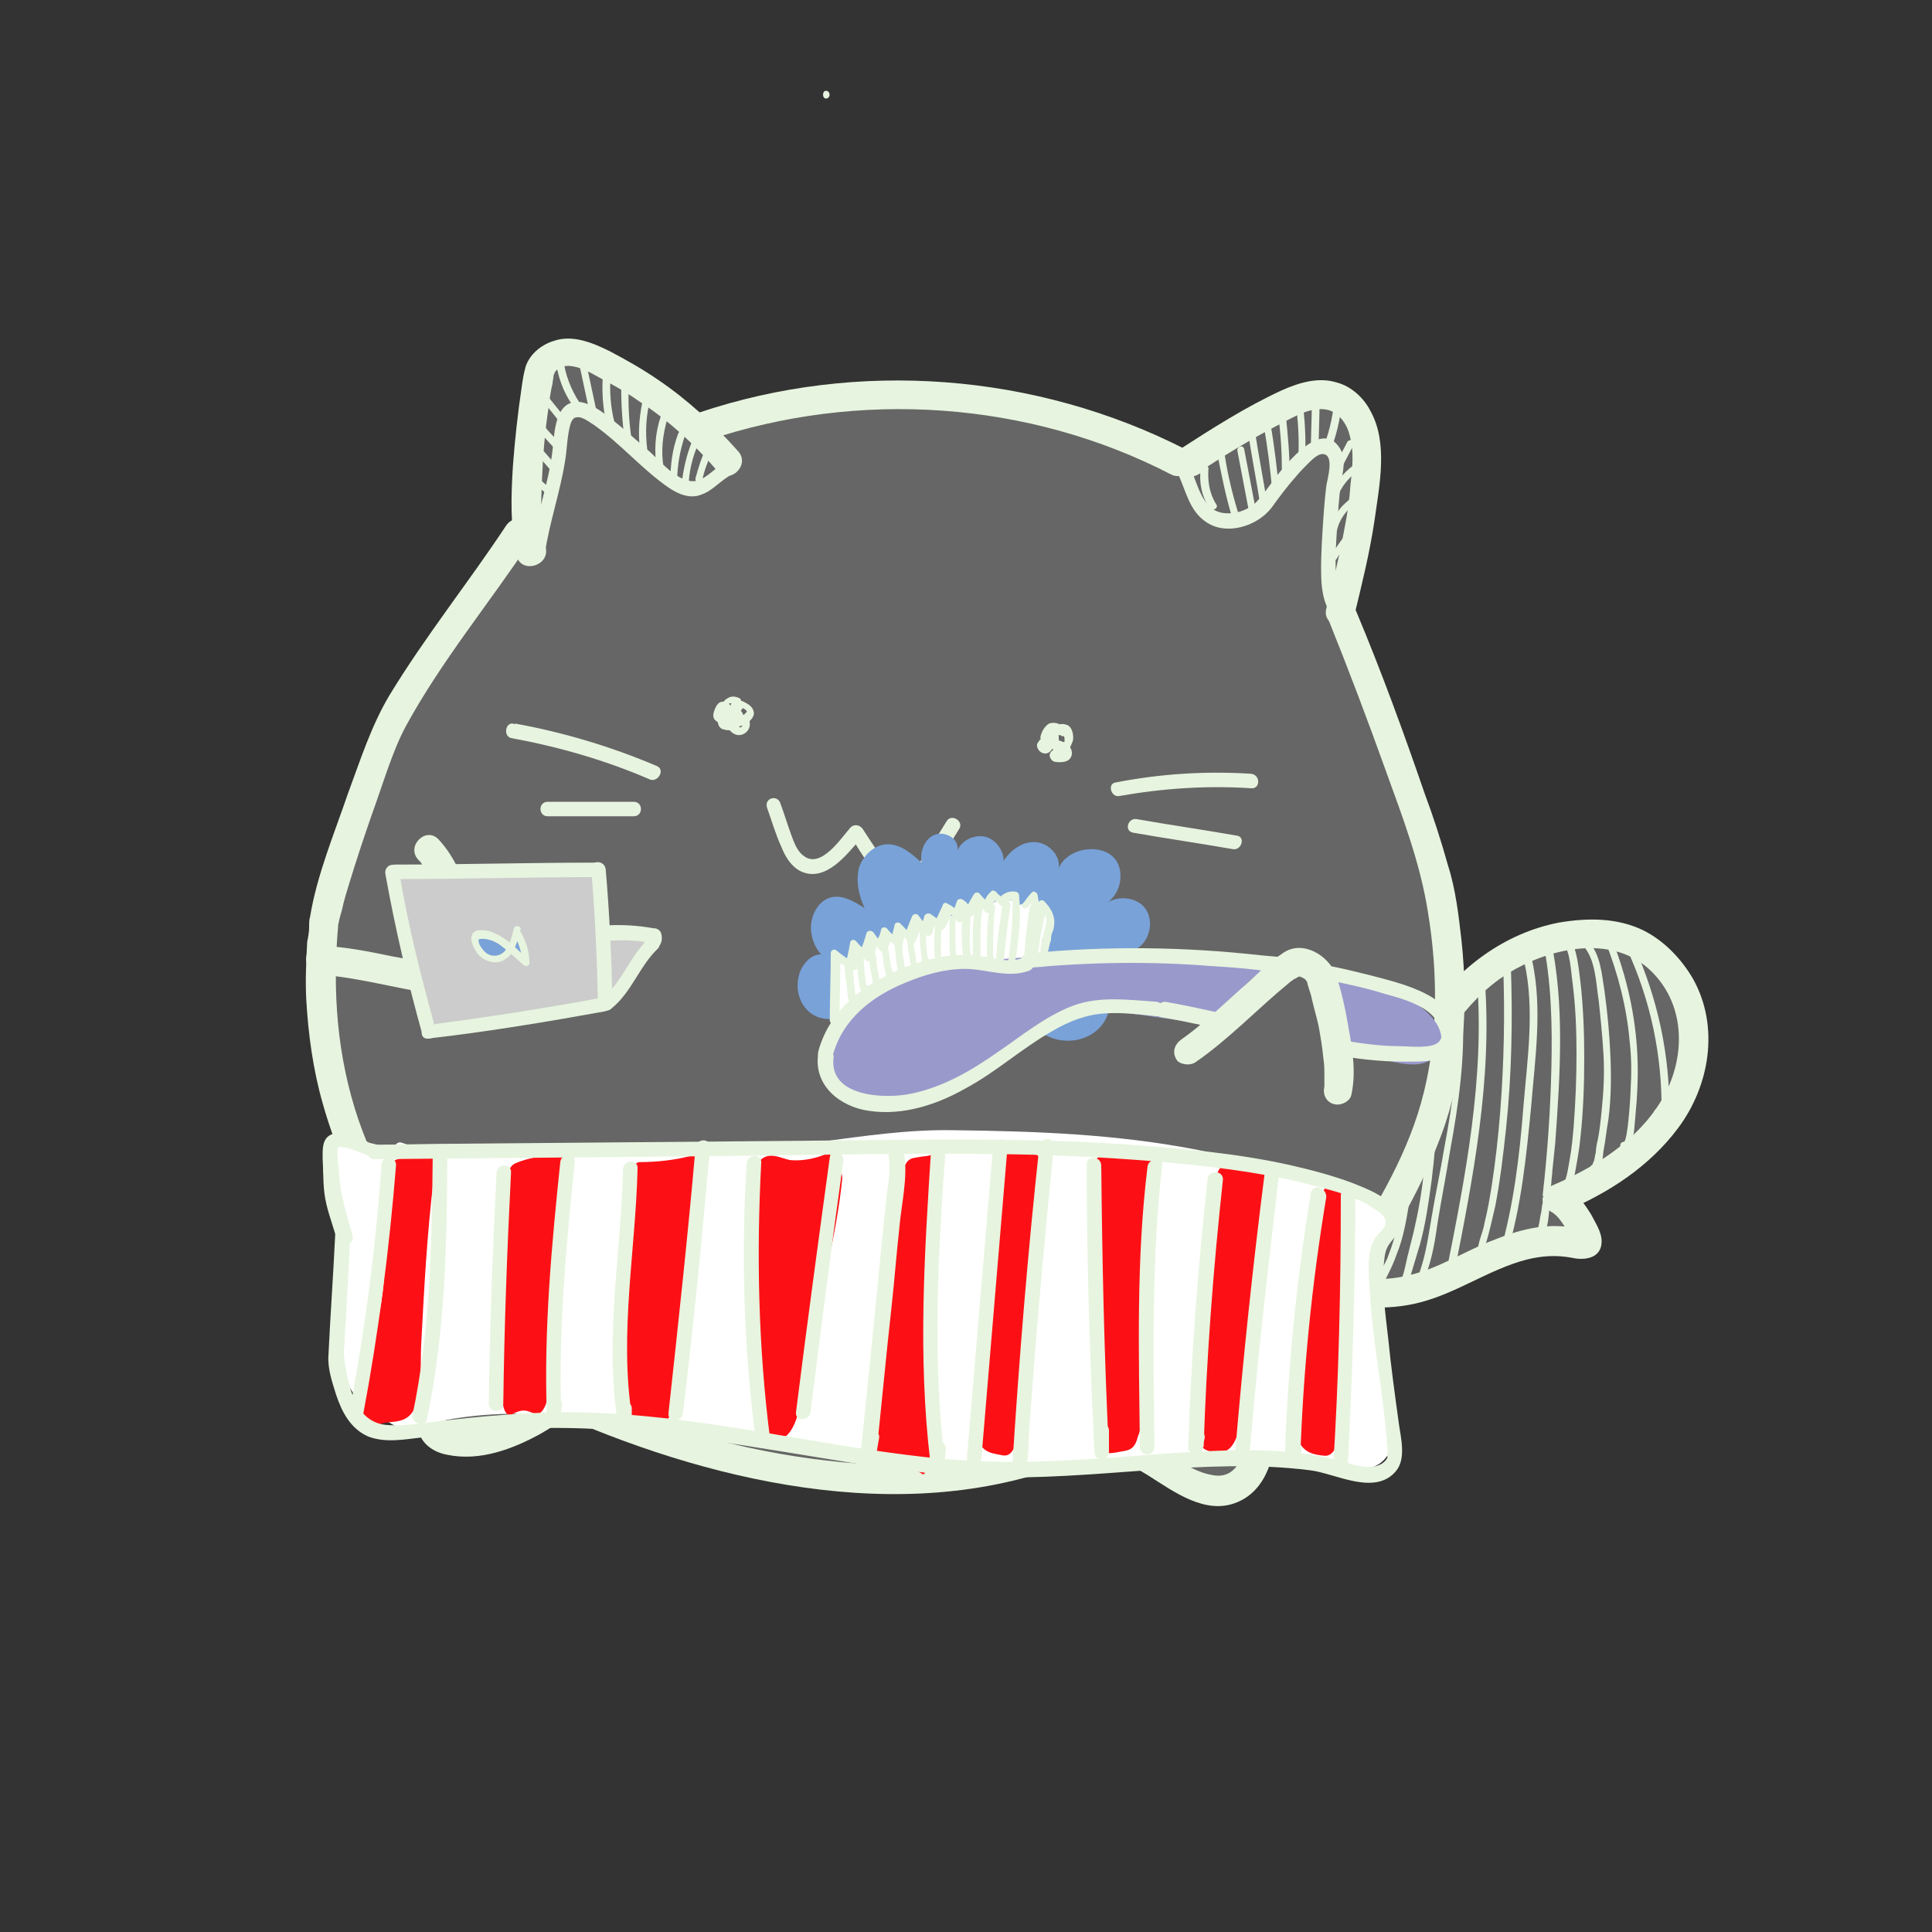 <?xml version="1.0" encoding="utf-8"?>
<!-- Generator: Adobe Illustrator 26.3.1, SVG Export Plug-In . SVG Version: 6.00 Build 0)  -->
<svg version="1.1" id="Calque_1" xmlns="http://www.w3.org/2000/svg" xmlns:xlink="http://www.w3.org/1999/xlink" x="0px" y="0px"
	 viewBox="0 0 200 200" style="enable-background:new 0 0 200 200;" xml:space="preserve">
<rect x="0" y="0" width="200" height="200" fill="#333333" stroke="none"/>
<style type="text/css">
	.st0{fill:#666666;}
	.st1{fill:#E7F4DF;}
	.st2{fill:none;stroke:#E7F4DF;stroke-miterlimit:10;}
	.st3{fill:#79A2D8;}
	.st4{fill:#FFFFFF;}
	.st5{fill:#9999CC;}
	.st6{fill:#FD1015;}
	.st7{fill:#CCCCCC;}
</style>
<g>
	<g>
		<path class="st0" d="M135.8,119.5c3.9-1.1,6.5-3.6,8.7-7c2.3-3.3,4.1-7,6.9-9.9c2.8-2.9,6.4-4.9,10.4-5.7c2.1-0.4,4.3-0.5,6.4,0.1
			c4,1.3,6.8,5.3,7.2,9.5c0.4,4.2-1.5,8.4-4.5,11.3c-3,2.9-4.9,4.3-9.5,6.2c1.6,0.6,3.2,4.1,3.1,4.5c-0.2,0.7-1.8-0.1-2.5-0.1
			c-4.6-0.2-8.9,2.3-13.1,4.2c-4.2,1.9-8.1,1.4-12.6,0.5"/>
		<g>
			<path class="st1" d="M136.2,121c4.7-1.4,7.9-4.9,10.4-8.9c2.9-4.5,5.4-9.1,10.3-11.8c4.2-2.3,10.3-3.5,14.1,0.3
				c3.6,3.6,3.5,9.1,1,13.3c-2.6,4.3-7,7-11.5,8.9c-1,0.4-0.9,2.1,0,2.6c0.8,0.4,1.3,1.3,1.8,2.1c0.2,0.3,0.3,0.7,0.5,1
				c0.1,0.1,0,0.3,0.1,0.3c1.2-0.9,1.5-1.4,0.8-1.5c-0.1,0-0.3-0.1-0.4-0.1c-2.8-0.7-5.8,0-8.5,1.1c-3,1.1-5.8,3-8.9,3.7
				c-3.1,0.8-6.3,0.3-9.3-0.3c-1.9-0.4-2.7,2.5-0.8,2.9c3.7,0.7,7.6,1.2,11.3,0.2c3.8-1,7.1-3.4,10.9-4.4c1.6-0.4,3.1-0.5,4.7-0.2
				c1.3,0.3,3.1,0.1,3.1-1.7c0-1-0.7-2-1.1-2.8c-0.7-1.1-1.5-2.3-2.7-2.9c0,0.9,0,1.7,0,2.6c4.5-1.9,8.7-4.6,11.7-8.6
				c3.3-4.4,4.3-10.5,1.6-15.4c-1.2-2.1-3-4-5.2-5.1c-2.7-1.3-5.7-1.3-8.7-0.8c-5.7,1.1-10.4,4.7-13.7,9.4
				c-3.5,5-5.9,11.3-12.2,13.2C133.5,118.7,134.3,121.6,136.2,121L136.2,121z"/>
		</g>
	</g>
	<g>
		<g>
			<path class="st1" d="M166.2,97.5c1.3,3.3,2.2,6.8,2.5,10.3c0.2,1.7,0.2,3.3,0.1,5c0,0.6-0.3,5.4-0.7,5.4c-0.5,0-0.5,0.8,0,0.8
				c0.5,0,0.7-0.3,0.8-0.7c0.3-0.9,0.3-1.9,0.4-2.8c0.2-2.1,0.3-4.2,0.2-6.3c-0.2-4.1-1.1-8.1-2.6-11.9
				C166.8,96.8,166.1,97,166.2,97.5L166.2,97.5z"/>
		</g>
	</g>
	<g>
		<g>
			<path class="st1" d="M161.7,97.4c0.9,1.1,0.9,3.1,1.1,4.4c0.3,2.4,0.4,4.8,0.4,7.2c0,2.6-0.1,5.1-0.3,7.7
				c-0.1,1.1-0.2,2.2-0.4,3.3c-0.1,0.4-0.3,2.3-0.7,2.5c0.2,0,0.3,0,0.5,0.1c0,0.1,0,0.1,0.1,0.2c-0.1,0.1-0.2,0.2-0.4,0.3
				c0,0,0,0,0.1,0c0.5,0,0.5-0.8,0-0.8c0,0,0,0-0.1,0c-0.2,0-0.3,0.1-0.4,0.3c0,0.2,0,0.4,0.1,0.5c0.1,0.1,0.3,0.1,0.5,0.1
				c0.6-0.3,0.8-1.5,0.9-2.1c0.2-1.1,0.4-2.2,0.5-3.3c0.3-2.7,0.4-5.5,0.4-8.3c0-2.6-0.1-5.3-0.4-7.9c-0.2-1.4-0.3-3.4-1.2-4.6
				C162.1,96.6,161.4,97,161.7,97.4L161.7,97.4z"/>
		</g>
	</g>
	<g>
		<g>
			<path class="st1" d="M163.9,97.9c1.3,1.5,1.3,3.8,1.6,5.7c0.2,1.9,0.4,3.8,0.5,5.7c0.1,1.9,0,3.8-0.2,5.7c-0.1,1-0.2,2-0.4,3
				c-0.1,0.4-0.2,0.9-0.2,1.3c-0.1,0.3-0.1,0.6-0.2,0.9c-0.2,0.4-0.2,0.5,0.1,0.4c0.1,0.1,0.2,0.2,0.3,0.4c0,0,0-0.1,0-0.1
				c0-0.5-0.7-0.5-0.8,0c0,0,0,0.1,0,0.1c0,0.2,0.1,0.3,0.3,0.4c0,0,0.1,0,0.1,0c0.1,0,0.3,0,0.4-0.1c0.5-0.5,0.5-1.5,0.6-2.2
				c0.2-1,0.3-2.1,0.5-3.2c0.3-2.3,0.3-4.6,0.2-6.8c-0.1-2.2-0.3-4.3-0.6-6.5c-0.3-1.8-0.4-3.8-1.7-5.2
				C164.1,97,163.6,97.6,163.9,97.9L163.9,97.9z"/>
		</g>
	</g>
	<g>
		<g>
			<path class="st1" d="M159.7,97.3c0.9,4.3,1,8.8,0.9,13.2c-0.1,4.4-0.4,8.8-0.9,13.2c0,0.1,0.1,0.3,0.2,0.3
				c-0.3-0.2-0.2,0.1-0.2,0.5c-0.1,0.4-0.1,0.8-0.2,1.2c-0.1,0.4-0.1,0.7-0.2,1.1c0,0.1-0.1,0.3-0.1,0.4c0,0.3-0.2,0.2,0.1,0.1
				c-0.5,0.1-0.3,0.8,0.2,0.7c0.8-0.2,0.9-2.9,0.9-3.5c0-0.2,0.1-0.5,0.1-0.8c0-0.1-0.2-0.4-0.2-0.4c0.1-0.1,0.1-0.1,0.2-0.2
				c0-0.2,0.1-0.5,0.1-0.7c0-0.4,0.1-0.8,0.1-1.2c0.1-1,0.2-2,0.3-2.9c0.5-7,1-14.4-0.5-21.2C160.3,96.7,159.6,96.9,159.7,97.3
				L159.7,97.3z"/>
		</g>
	</g>
	<g>
		<g>
			<path class="st1" d="M157.8,99.6c1.1,4.9,0.3,10.1-0.1,15c-0.4,5.1-1,10.1-2.4,15c0.2,0,0.5,0,0.7,0c-0.1-0.1-0.1-0.3-0.2-0.4
				c-0.2-0.4-0.9-0.3-0.7,0.2c0.1,0.1,0.1,0.3,0.2,0.4c0.1,0.3,0.6,0.4,0.7,0c1.5-5,2-10.1,2.5-15.2c0.4-5,1.2-10.2,0.1-15.2
				C158.4,98.9,157.7,99.1,157.8,99.6L157.8,99.6z"/>
		</g>
	</g>
	<g>
		<g>
			<path class="st1" d="M155.6,99.8c0.2,5.1,0.1,10.2-0.3,15.3c-0.2,2.6-0.5,5.2-0.9,7.8c-0.2,1.2-0.4,2.4-0.7,3.6
				c-0.1,0.6-0.3,1.2-0.5,1.8c-0.1,0.3-0.3,1.6-0.7,1.8c0.2,0,0.3,0.1,0.5,0.1c0,0,0,0.1,0,0.1c-0.2,0.1-0.3,0.2-0.5,0.3
				c0,0,0,0,0.1,0c0.5,0.1,0.7-0.6,0.2-0.7c0,0,0,0-0.1,0c-0.2,0-0.4,0.1-0.5,0.3c-0.1,0.2-0.1,0.3,0.1,0.5c0.1,0.2,0.3,0.2,0.5,0.1
				c0.6-0.3,0.8-1.4,1-2c0.4-1.3,0.7-2.7,1-4c0.5-2.6,0.8-5.2,1.1-7.9c0.6-5.7,0.7-11.3,0.5-17C156.3,99.3,155.6,99.3,155.6,99.8
				L155.6,99.8z"/>
		</g>
	</g>
	<g>
		<g>
			<path class="st1" d="M152.9,101.4c0.8,10.2-1.2,20.4-3.2,30.4c0.2,0,0.5-0.1,0.7-0.1c-0.1-0.2-0.2-0.4-0.3-0.5
				c-0.2-0.4-0.9,0-0.6,0.4c0.1,0.2,0.2,0.4,0.3,0.5c0.2,0.3,0.6,0.2,0.7-0.1c2-10.1,4-20.3,3.2-30.6
				C153.6,100.9,152.8,100.9,152.9,101.4L152.9,101.4z"/>
		</g>
	</g>
	<g>
		<g>
			<path class="st1" d="M150.8,104.4c0.3,4.9-0.4,9.7-1.3,14.5c-0.4,2.4-0.9,4.7-1.3,7.1c-0.4,2.3-0.7,4.7-1.7,6.8
				c0.2,0,0.4,0,0.6,0c-0.1-0.2-0.2-0.3-0.3-0.5c-0.2-0.4-0.9-0.1-0.6,0.4c0.1,0.2,0.2,0.3,0.3,0.5c0.1,0.2,0.5,0.2,0.6,0
				c1-2.1,1.4-4.3,1.7-6.5c0.4-2.5,0.9-5,1.3-7.5c0.9-4.9,1.6-9.8,1.3-14.7C151.5,103.9,150.8,103.9,150.8,104.4L150.8,104.4z"/>
		</g>
	</g>
	<g>
		<g>
			<path class="st1" d="M148.1,107.7c-0.1,4.2-0.2,8.4-0.6,12.6c-0.2,2.2-0.5,4.3-1,6.5c-0.2,1-0.5,2-0.7,2.9
				c-0.2,0.6-0.5,2.8-1,3.1c0.2,0,0.3,0,0.5,0.1c0,0.1,0,0.1,0.1,0.2c-0.1,0.1-0.2,0.2-0.4,0.3c0,0,0.1,0,0.1,0c0.5,0,0.5-0.7,0-0.8
				c0,0-0.1,0-0.1,0c-0.2,0-0.3,0.1-0.4,0.3c-0.1,0.2,0,0.4,0.1,0.6c0.1,0.1,0.3,0.1,0.5,0.1c0.6-0.3,0.7-1.2,0.9-1.8
				c0.3-1,0.6-2,0.9-3c0.6-2.2,0.9-4.4,1.2-6.6c0.6-4.7,0.7-9.5,0.8-14.3C148.9,107.2,148.2,107.2,148.1,107.7L148.1,107.7z"/>
		</g>
	</g>
	<g>
		<g>
			<path class="st1" d="M145.6,111.6c0,3.7,0,7.5-0.3,11.2c-0.2,1.7-0.4,3.5-0.9,5.1c-0.2,0.8-0.5,1.6-0.8,2.4
				c-0.2,0.4-0.4,0.8-0.6,1.2c-0.1,0.2-0.5,1.1-0.7,1.2c0.1,0.1,0.3,0.1,0.4,0.2c0,0.1,0,0.2,0,0.3c-0.2,0-0.3,0.1-0.5,0.1
				c0,0,0,0,0,0c0.4,0.2,0.8-0.5,0.4-0.6c0,0,0,0,0,0c-0.2-0.1-0.4-0.1-0.5,0.1c-0.1,0.2-0.1,0.3,0,0.5c0.1,0.2,0.3,0.2,0.4,0.2
				c0.5-0.1,0.8-0.8,1-1.2c0.4-0.8,0.8-1.6,1.1-2.5c0.7-1.7,1-3.6,1.3-5.4c0.6-4.2,0.5-8.5,0.5-12.8
				C146.3,111.1,145.6,111.1,145.6,111.6L145.6,111.6z"/>
		</g>
	</g>
	<g>
		<g>
			<path class="st1" d="M143.6,114.3c-0.3,3.3-0.1,6.7-0.6,10.1c-0.5,3.1-1.5,6.1-3,8.8c-0.2,0.4,0.4,0.8,0.6,0.4
				c1.5-2.8,2.6-5.8,3-9c0.5-3.4,0.3-6.9,0.6-10.3C144.4,113.8,143.7,113.8,143.6,114.3L143.6,114.3z"/>
		</g>
	</g>
	<g>
		<g>
			<path class="st1" d="M141.9,116.1c-0.1,2.7-0.2,5.5-0.4,8.3c-0.2,2.7-1,5.3-2.2,7.6c-0.2,0.4,0.4,0.8,0.6,0.4
				c1.2-2.3,2-4.8,2.3-7.4c0.3-2.9,0.3-5.9,0.4-8.8C142.7,115.6,142,115.6,141.9,116.1L141.9,116.1z"/>
		</g>
	</g>
	<g>
		<g>
			<path class="st1" d="M139.1,118.8c0.2,2.3,0.5,4.7,0.5,7c0,1.2-0.1,2.3-0.2,3.5c-0.1,0.6-0.2,1.2-0.3,1.8
				c-0.1,0.3-0.1,0.5-0.2,0.8c0,0.2-0.1,0.3-0.1,0.5c-0.2,0.3-0.1,0.4,0.3,0.5c0-0.5-0.8-0.5-0.8,0c0,0.3,0.2,0.5,0.5,0.5
				c0.5,0,0.6-0.6,0.7-0.9c0.4-1.4,0.6-2.9,0.8-4.4c0.2-3.1-0.1-6.2-0.4-9.3C139.8,118.3,139,118.3,139.1,118.8L139.1,118.8z"/>
		</g>
	</g>
	<g>
		<g>
			<path class="st1" d="M136.7,119.8c0.2,2.2,0.6,4.3,0.8,6.5c0.1,1.1,0.2,2.1,0.2,3.2c0,0.5,0,1-0.1,1.5c0,0.3-0.1,0.6-0.1,0.9
				c0,0.2-0.1,0.3-0.1,0.5c-0.1,0.3-0.1,0.3,0,0.2c0.2,0,0.3,0,0.5,0.1c0,0.1,0,0.1,0.1,0.2c-0.1,0.1-0.2,0.2-0.3,0.4c0,0,0,0,0,0
				c0.5-0.1,0.3-0.8-0.2-0.7c0,0,0,0,0,0c-0.2,0-0.3,0.2-0.3,0.4c0,0.1,0,0.3,0.1,0.4c0.1,0.1,0.3,0.2,0.5,0.1
				c0.3-0.2,0.3-0.6,0.4-1c0.1-0.6,0.2-1.1,0.2-1.7c0.1-1.2,0-2.3-0.1-3.5c-0.2-2.4-0.7-4.8-0.9-7.2
				C137.4,119.4,136.6,119.4,136.7,119.8L136.7,119.8z"/>
		</g>
	</g>
	<g>
		<g>
			<path class="st1" d="M168.4,98.2c2.5,5.4,3.7,11.2,3.6,17.1c0.1-0.1,0.2-0.2,0.4-0.4c-0.3,0-0.5-0.1-0.8-0.1
				c-0.5,0-0.5,0.7,0,0.8c0.3,0,0.5,0.1,0.8,0.1c0.2,0,0.4-0.2,0.4-0.4c0.1-6-1.2-12-3.7-17.5C168.8,97.4,168.2,97.8,168.4,98.2
				L168.4,98.2z"/>
		</g>
	</g>
	<g>
		<g>
			<path class="st1" d="M85.5,10.2c0.5,0,0.5-0.8,0-0.8C85.1,9.4,85.1,10.2,85.5,10.2L85.5,10.2z"/>
		</g>
	</g>
</g>
<g>
	<path class="st0" d="M148,93.7c-0.8-4.8-1.7-9-2.7-13.7c-0.2-0.5-0.3-1-0.4-1.6c-0.1-0.6-0.1-1.2-0.1-1.7c-0.2,0-0.3,0-0.5,0
		c0-0.1,0-0.2,0-0.3c-0.9-4.5-2.8-8.8-4.4-13.1c0.7-3.1,1.5-6.1,2-9.3c0.5-3.5,1.4-7.7-0.4-11.1c-0.7-1.4-2-2.5-3.5-3
		c-1.9-0.6-3.9,0-5.6,0.8c-3.5,1.6-6.9,3.7-10.1,5.8c-15.3-7.7-33.5-9.1-49.7-3.6c-1.4-1.2-2.8-2.4-4.3-3.4c-1.6-1-3.2-2-4.9-2.9
		c-1.8-0.9-3.8-1.8-5.9-1.1c-1.3,0.4-2.5,1.3-2.9,2.7c-0.2,0.7-0.3,1.4-0.4,2.1c-0.4,2.7-0.7,5.3-0.9,8c-0.1,2-0.2,4.1-0.1,6.2
		C53.2,54.7,53,54.8,53,55c-3.6,5.4-7.9,10.4-10.2,16.4c-0.1,0-0.4,0-0.6,0c-0.1,0.4-0.2,0.7-0.4,1.1c-0.1,0.2-0.2,0.5-0.3,0.7
		c-0.4,0.7-2.5,3.6-2.6,4.4c0,0,0,0,0,0c0,0,0,0,0,0c0,3.8-6,22-5.9,22.3c0.1,0.3,3.6,24.1,12.5,36.1c-0.1,0.3-0.2,0.5-0.3,0.8
		c-0.5,1.6-1.1,3.1-1.4,4.7c-0.3,1.7-0.5,3.6-0.3,5.3c0.2,1.7,1.5,2.6,3.1,3c3.4,0.7,6.7-0.6,9.6-2.2c0.9-0.5,1.8-1.1,2.7-1.7
		c16.2,7,36,11.2,52.8,4.1c0.1,0,0.3-0.1,0.4-0.2c0.8-0.5,2.1-0.2,3,0.1c1.3,0.4,2.3,1.1,3.4,1.8c2.7,1.7,6,4.1,9.3,2.8
		c3.1-1.2,4-4.9,3.8-7.9c-0.1-1-0.2-2-0.4-3c2.3-2.6,4.9-5,6.9-7.8c2.3-3.2,4.1-6.8,5.7-10.3c2.8-6.1,6.6-22.3,5.9-25.3
		C149.2,99.5,148.1,94.7,148,93.7z"/>
</g>
<g>
	<g>
		<path class="st1" d="M58.2,146.6c16.5,7.2,36.9,11.7,54.1,4.2c1.8-0.8,0.2-3.4-1.5-2.6c-7.9,3.5-16.7,4-25.2,3
			c-8.9-1-17.7-3.6-25.9-7.2C58,143.2,56.4,145.8,58.2,146.6L58.2,146.6z"/>
	</g>
</g>
<g>
	<g>
		<path class="st1" d="M33.1,100.9c4.4,0.3,8.8,1.7,13.3,2.2c0.7,0.1,1.4,0.1,2-0.3c1.3-0.8,2.1-2.5,2-3.9c-0.1-1.7-0.9-3.5-1.4-5.1
			c-0.9-2.4-1.8-5-3.6-6.9c-1.3-1.4-3.4,0.7-2.1,2.1c0.3,0.3,0.3,0.3,0.5,0.7c0.3,0.4,0.5,0.9,0.8,1.3c0.4,0.9,0.8,1.8,1.2,2.7
			c0.6,1.6,1.2,3.3,1.6,5.1c0,0.1,0,0.2,0.1,0.3c0.1,0.3,0-0.2,0-0.1c-0.1,0.1-0.1,0.5-0.1,0.6c0,0.1-0.1,0.2-0.2,0.3
			c-0.1,0.1-0.2,0.2-0.3,0.3c-0.1,0.1-0.1,0.1,0,0c0.4,0,0-0.2,0.5-0.1c-0.1,0-0.2,0-0.3,0c-0.3,0-0.6,0-0.9-0.1c-0.2,0,0.2,0,0,0
			c-0.1,0-0.2,0-0.3,0c-0.2,0-0.4-0.1-0.6-0.1c-0.5-0.1-1-0.2-1.4-0.3c-1.1-0.2-2.2-0.4-3.3-0.6c-2.4-0.5-4.9-1-7.4-1.1
			C31.2,97.7,31.2,100.7,33.1,100.9L33.1,100.9z"/>
	</g>
</g>
<g>
	<g>
		<path class="st1" d="M73.2,45.6c15.7-5.3,33.3-4.1,48,3.5c1.7,0.9,3.2-1.7,1.5-2.6c-15.5-7.9-33.9-9.3-50.3-3.8
			C70.6,43.3,71.3,46.2,73.2,45.6L73.2,45.6z"/>
	</g>
</g>
<g>
	<g>
		<g>
			<path class="st1" d="M56.5,56.7c-0.6-2.2-0.5-4.6-0.4-6.9c0.1-2.6,0.3-5.1,0.7-7.7c0.1-0.8,0.2-1.6,0.4-2.4
				c0-0.3,0.1-0.5,0.1-0.8c0-0.1,0.2-0.4,0.1-0.3c0.9-1.5,3.3-0.3,4.3,0.3c1.5,0.8,3,1.6,4.4,2.6c3.1,2,5.8,4.5,8.2,7.3
				c1.3,1.4,3.4-0.7,2.1-2.1c-2.5-2.8-5.2-5.3-8.3-7.4c-1.6-1.1-3.2-2-4.9-2.9c-1.8-0.9-3.9-1.8-5.9-1.1c-1.3,0.4-2.5,1.4-2.9,2.7
				c-0.2,0.7-0.3,1.4-0.4,2.1c-0.4,2.7-0.7,5.4-0.9,8.1c-0.2,3.1-0.3,6.4,0.4,9.4C54,59.4,56.9,58.6,56.5,56.7L56.5,56.7z"/>
		</g>
	</g>
	<g>
		<g>
			<path class="st1" d="M140.2,63.7c0.8-3.3,1.6-6.5,2.1-9.9c0.5-3.6,1.4-7.9-0.4-11.2c-0.7-1.4-2-2.6-3.5-3c-1.9-0.6-3.9,0-5.7,0.8
				c-3.7,1.7-7.3,4-10.7,6.2c-1.2,0.8-0.8,2.7,0.8,2.8c0.7,0,1.3-0.2,1.8-0.7c1.5-1.2-0.6-3.3-2.1-2.1c0.1-0.1,0.2-0.1,0.3-0.2
				c0.3,0.9,0.5,1.9,0.8,2.8c2.9-1.9,5.8-3.7,8.9-5.3c1.4-0.7,3.1-1.8,4.8-1.5c1.2,0.2,2.1,1.4,2.4,2.6c0.5,1.7,0.3,3.5,0.1,5.2
				c-0.1,1.5-0.3,2.9-0.6,4.4c-0.5,2.8-1.2,5.6-1.9,8.4C136.8,64.8,139.7,65.6,140.2,63.7L140.2,63.7z"/>
		</g>
	</g>
	<g>
		<g>
			<path class="st1" d="M122.1,49.4c0.7,1.6,1.1,3.5,2.7,4.6c2.1,1.5,5.3,0.5,6.8-1.4c0.8-1.1,1.6-2.2,2.5-3.2
				c0.4-0.5,0.9-1,1.3-1.4c0.4-0.4,1-1,1.5-1c1.3,0,0.5,2.6,0.4,3.3c-0.2,1.6-0.3,3.2-0.4,4.8c-0.1,1.7-0.2,3.5-0.1,5.2
				c0.1,1.3,0.4,2.7,1.3,3.6c0.7,0.7,1.7-0.4,1.1-1.1c-0.8-0.8-0.9-2.2-0.9-3.2c-0.1-1.6,0-3.2,0.1-4.8c0.1-1.6,0.2-3.2,0.4-4.7
				c0.2-1.2,0.6-2.6-0.1-3.7c-1.7-2.7-4.7,0.7-5.9,2.1c-0.9,1-1.6,2.2-2.5,3.2c-0.8,1-2.3,1.6-3.7,1.4c-2.1-0.3-2.6-2.9-3.3-4.5
				C123,47.7,121.7,48.5,122.1,49.4L122.1,49.4z"/>
		</g>
	</g>
	<g>
		<g>
			<path class="st1" d="M75.1,47.8c-1.1,0.6-2.3,2.2-3.6,2c-1.6-0.2-3.1-2-4.2-3c-1.4-1.2-2.7-2.4-4.1-3.5c-0.9-0.7-2.1-1.6-3.3-1.7
				c-2.5-0.1-2.5,3.3-2.7,5c-0.4,3.5-1.7,6.8-2.2,10.3c-0.1,0.9,1.3,1.4,1.4,0.4c0.5-3.3,1.6-6.4,2.1-9.6c0.2-1.2,0.2-2.4,0.5-3.6
				c0.1-0.4,0.3-0.9,0.7-0.9c0.6-0.1,1.3,0.5,1.8,0.8c2.7,1.9,4.9,4.5,7.6,6.4c1,0.7,2.3,1.3,3.5,0.8c1.2-0.4,2-1.5,3.2-2.1
				C76.7,48.7,76,47.4,75.1,47.8L75.1,47.8z"/>
		</g>
	</g>
	<g>
		<g>
			<path class="st1" d="M60,41.7c-0.9-1.4-1.5-2.9-1.7-4.6c0-0.2-0.2-0.4-0.4-0.4c-0.2,0-0.4,0.2-0.4,0.4c0.2,1.8,0.8,3.5,1.8,4.9
				C59.6,42.5,60.3,42.1,60,41.7L60,41.7z"/>
		</g>
	</g>
	<g>
		<g>
			<path class="st1" d="M61.8,42.8c-0.4-1.9-0.8-3.7-1.2-5.6c-0.1-0.5-0.8-0.3-0.7,0.2c0.4,1.9,0.8,3.7,1.2,5.6
				C61.2,43.5,61.9,43.3,61.8,42.8L61.8,42.8z"/>
		</g>
	</g>
	<g>
		<g>
			<path class="st1" d="M63.6,43.7c-0.4-1.6-0.5-3.2-0.4-4.8c0-0.5-0.7-0.5-0.8,0c-0.1,1.7,0,3.4,0.4,5C63,44.4,63.8,44.2,63.6,43.7
				L63.6,43.7z"/>
		</g>
	</g>
	<g>
		<g>
			<path class="st1" d="M65.4,45.6c-0.3-1.9-0.4-3.9-0.3-5.9c0-0.5-0.7-0.5-0.8,0c0,2,0.1,4,0.4,6.1c0,0.2,0.3,0.3,0.5,0.3
				C65.3,46,65.4,45.8,65.4,45.6L65.4,45.6z"/>
		</g>
	</g>
	<g>
		<g>
			<path class="st1" d="M67.1,47.2c-0.3-1.8-0.3-3.6,0.1-5.4c0.1-0.5-0.6-0.7-0.7-0.2c-0.4,1.9-0.5,3.9-0.1,5.8
				C66.5,47.9,67.2,47.7,67.1,47.2L67.1,47.2z"/>
		</g>
	</g>
	<g>
		<g>
			<path class="st1" d="M68.7,48.4c-0.3-1.7-0.1-3.4,0.4-5.1c0.1-0.5-0.6-0.7-0.7-0.2c-0.6,1.8-0.7,3.6-0.4,5.5
				c0,0.2,0.3,0.3,0.5,0.3C68.6,48.8,68.7,48.6,68.7,48.4L68.7,48.4z"/>
		</g>
	</g>
	<g>
		<g>
			<path class="st1" d="M70.1,49.8c0-1.6,0.3-3.2,0.8-4.7c0.2-0.5-0.6-0.6-0.7-0.2c-0.6,1.6-0.8,3.2-0.8,4.9
				C69.3,50.2,70.1,50.2,70.1,49.8L70.1,49.8z"/>
		</g>
	</g>
	<g>
		<g>
			<path class="st1" d="M71.3,49.9c0.1-1.5,0.5-3,1.2-4.4c0.1-0.2,0.1-0.4-0.1-0.5c-0.2-0.1-0.4-0.1-0.5,0.1
				c-0.7,1.5-1.1,3.1-1.3,4.7C70.5,50.4,71.3,50.4,71.3,49.9L71.3,49.9z"/>
		</g>
	</g>
	<g>
		<g>
			<path class="st1" d="M58.6,43.4c-1-1.3-2.1-2.6-3.1-3.9c-0.1-0.2-0.4-0.1-0.5,0c-0.2,0.2-0.1,0.4,0,0.5c1,1.3,2.1,2.6,3.1,3.9
				c0.1,0.2,0.4,0.1,0.5,0C58.7,43.7,58.7,43.5,58.6,43.4L58.6,43.4z"/>
		</g>
	</g>
	<g>
		<g>
			<path class="st1" d="M58.1,46c-0.8-0.8-1.6-1.6-2.2-2.5c-0.1-0.2-0.3-0.2-0.5-0.1c-0.2,0.1-0.3,0.3-0.1,0.5
				c0.7,1,1.5,1.9,2.3,2.7c0.1,0.1,0.4,0.1,0.5,0C58.2,46.4,58.2,46.1,58.1,46L58.1,46z"/>
		</g>
	</g>
	<g>
		<g>
			<path class="st1" d="M58.1,48.8c-0.8-0.9-1.5-1.8-2.3-2.6c-0.1-0.2-0.4-0.1-0.5,0c-0.2,0.2-0.1,0.4,0,0.5
				c0.8,0.9,1.5,1.8,2.3,2.6c0.1,0.2,0.4,0.1,0.5,0C58.2,49.2,58.2,49,58.1,48.8L58.1,48.8z"/>
		</g>
	</g>
	<g>
		<g>
			<path class="st1" d="M57.4,50.9c-1.3-1-2.4-2.1-3.5-3.3c-0.3-0.4-0.9,0.2-0.5,0.5c1.1,1.2,2.3,2.3,3.5,3.3c0.2,0.1,0.4,0.2,0.5,0
				C57.5,51.3,57.5,51,57.4,50.9L57.4,50.9z"/>
		</g>
	</g>
	<g>
		<g>
			<path class="st1" d="M137.8,46.5c0.7-1.9,1.1-3.9,1.2-5.9c0-0.5-0.7-0.5-0.8,0c-0.1,1.9-0.5,3.9-1.2,5.7
				C136.9,46.8,137.6,47,137.8,46.5L137.8,46.5z"/>
		</g>
	</g>
	<g>
		<g>
			<path class="st1" d="M136.5,46.8c0-1.8,0.1-3.5,0.1-5.3c0-0.5-0.7-0.5-0.8,0c0,1.8-0.1,3.5-0.1,5.3
				C135.8,47.3,136.5,47.3,136.5,46.8L136.5,46.8z"/>
		</g>
	</g>
	<g>
		<g>
			<path class="st1" d="M135.1,47.5c0.1-2,0-4.1-0.3-6.1c-0.1-0.5-0.8-0.3-0.7,0.2c0.3,1.9,0.4,3.9,0.3,5.9
				C134.3,48,135,48,135.1,47.5L135.1,47.5z"/>
		</g>
	</g>
	<g>
		<g>
			<path class="st1" d="M133.5,48.9c0-2-0.2-4-0.4-6c0-0.2-0.2-0.4-0.4-0.4c-0.2,0-0.4,0.2-0.4,0.4c0.3,2,0.4,4,0.4,6
				C132.8,49.4,133.5,49.4,133.5,48.9L133.5,48.9z"/>
		</g>
	</g>
	<g>
		<g>
			<path class="st1" d="M132.4,50.8c-0.2-2.4-0.5-4.7-0.9-7.1c-0.1-0.5-0.8-0.3-0.7,0.2c0.4,2.3,0.7,4.6,0.9,6.9
				C131.7,51.3,132.4,51.3,132.4,50.8L132.4,50.8z"/>
		</g>
	</g>
	<g>
		<g>
			<path class="st1" d="M131.2,52.3c-0.4-2.6-0.9-5.1-1.3-7.7c-0.1-0.5-0.8-0.3-0.7,0.2c0.4,2.6,0.9,5.1,1.3,7.7
				C130.6,53,131.3,52.8,131.2,52.3L131.2,52.3z"/>
		</g>
	</g>
	<g>
		<g>
			<path class="st1" d="M130,52.8c-0.4-2.1-0.8-4.2-1.2-6.3c-0.1-0.5-0.8-0.3-0.7,0.2c0.4,2.1,0.8,4.2,1.2,6.3
				C129.4,53.5,130.1,53.3,130,52.8L130,52.8z"/>
		</g>
	</g>
	<g>
		<g>
			<path class="st1" d="M128.2,53.2c-0.6-2-1.1-4-1.4-6c-0.1-0.5-0.8-0.3-0.7,0.2c0.4,2,0.8,4,1.4,6
				C127.6,53.8,128.4,53.6,128.2,53.2L128.2,53.2z"/>
		</g>
	</g>
	<g>
		<g>
			<path class="st1" d="M125.9,52.2c-0.7-1.1-0.9-2.4-0.8-3.7c0-0.2-0.2-0.4-0.4-0.4c-0.2,0-0.3,0.2-0.4,0.4
				c-0.2,1.4,0.1,2.9,0.9,4.1C125.5,53,126.2,52.6,125.9,52.2L125.9,52.2z"/>
		</g>
	</g>
	<g>
		<g>
			<path class="st1" d="M138.9,48.4c0.4-0.8,0.8-1.5,1.2-2.3c0.1-0.2,0-0.4-0.1-0.5c-0.2-0.1-0.4,0-0.5,0.1
				c-0.4,0.8-0.8,1.5-1.2,2.3c-0.1,0.2,0,0.4,0.1,0.5C138.6,48.6,138.8,48.6,138.9,48.4L138.9,48.4z"/>
		</g>
	</g>
	<g>
		<g>
			<path class="st1" d="M138.6,51.1c0.5-1.1,1.3-1.9,2.3-2.6c0.2-0.1,0.2-0.3,0.1-0.5c-0.1-0.2-0.3-0.2-0.5-0.1
				c-1.1,0.7-2,1.7-2.5,2.8c-0.1,0.2,0,0.4,0.1,0.5C138.3,51.4,138.5,51.3,138.6,51.1L138.6,51.1z"/>
		</g>
	</g>
	<g>
		<g>
			<path class="st1" d="M138.4,54.9c0.3-1.3,1.2-2.4,2.3-3c0.4-0.2,0-0.9-0.4-0.6c-1.3,0.8-2.3,2-2.7,3.5
				C137.5,55.2,138.2,55.4,138.4,54.9L138.4,54.9z"/>
		</g>
	</g>
	<g>
		<g>
			<path class="st1" d="M138.4,57.8c0.7-1.2,1.6-2.4,2.6-3.4c0.3-0.4-0.2-0.9-0.5-0.5c-1,1.1-1.9,2.3-2.7,3.6
				C137.5,57.9,138.1,58.3,138.4,57.8L138.4,57.8z"/>
		</g>
	</g>
	<g>
		<g>
			<path class="st1" d="M72.7,49.7c0.2-1,0.6-2,1-2.9c0.1-0.2,0-0.4-0.1-0.5c-0.2-0.1-0.4,0-0.5,0.1c-0.5,1-0.8,2-1.1,3.1
				C71.9,50,72.6,50.2,72.7,49.7L72.7,49.7z"/>
		</g>
	</g>
</g>
<g>
	<g>
		<path class="st1" d="M108.8,76.6c-0.1-0.3-0.4-0.4-0.7-0.3c-0.3,0.1-0.5,0.3-0.6,0.5c-0.2,0.2-0.2,0.5,0,0.8
			c0.1,0.2,0.4,0.4,0.7,0.4c0.6,0,0.9-0.7,1-1.2c0.1-0.5,0-1.1-0.6-1.1c0.1,0.2,0.1,0.5,0.2,0.7c0.3-0.2,0.7-0.4,1-0.4
			c0.1,0,0.2,0,0.3,0.1c0.1,0.1,0.1,0.3,0.1,0.4c0,0.1,0,0.3,0,0.4c0,0.1-0.1,0.1-0.2,0.1c-0.2,0-0.4-0.2-0.4-0.5
			c-0.2,0-0.5,0.1-0.7,0.1c0,0.3,0.1,0.6,0.1,0.9c0,0.2,0.1,0.5,0.3,0.7c0.3,0.4,1,0.3,1.2-0.2c0.1-0.3-0.1-0.4-0.4-0.5
			c-0.4-0.1-1.2,0-1.4,0.5c-0.1,0.2,0,0.5,0.2,0.7c0.2,0.2,0.5,0.2,0.8,0.2c0.5,0,1-0.1,1.2-0.6c0.2-0.5-0.1-1-0.4-1.3
			c-0.2-0.1-0.5-0.2-0.7-0.3c-0.1,0-0.3-0.1-0.4-0.1c-0.2,0-0.3,0.1-0.5,0.1c0.1,0,0.1,0,0.2-0.1c0,0,0,0,0,0c0.1,0,0.1,0.1,0.2,0.1
			c0,0.1,0,0.2,0.1,0.3c0,0,0,0,0,0c0,0,0.1-0.1,0.1-0.1c0-0.1,0-0.2,0-0.3c0-0.2-0.1-0.3-0.3-0.4c-0.1-0.1-0.3-0.2-0.5-0.2
			c-0.2,0-0.3,0.1-0.5,0c0.1,0.2,0.2,0.3,0.3,0.5c0.1-0.3,0.2-0.7,0.5-0.9c0.3-0.2,0.5,0.1,0.7,0.3c0.3,0.4,0.9-0.2,0.5-0.5
			c-0.2-0.2-0.4-0.4-0.7-0.5c-0.3-0.1-0.6-0.1-0.9,0c-0.5,0.3-0.8,0.9-0.9,1.4c0,0.2,0.1,0.4,0.3,0.5c0.2,0,0.3,0,0.5,0
			c0.1,0,0.1,0,0.2,0c-0.1,0,0.1,0,0,0c0,0,0,0,0,0c0-0.1,0-0.2,0-0.1c0,0-0.1,0.1-0.1,0.2c0,0.1,0,0.3,0,0.4
			c0.1,0.2,0.3,0.3,0.5,0.2c0.1,0,0.1-0.1,0.3-0.1c0.2,0.1,0.5,0.1,0.7,0.2c0.1,0,0.1,0.1,0.1,0.1c0,0,0,0.1,0,0.1c0,0,0,0,0,0
			c0,0,0,0,0,0c0,0,0,0,0,0c0,0-0.1,0.1-0.1,0c-0.1,0-0.2,0-0.3,0c-0.1,0-0.2,0-0.3,0c-0.1,0,0,0-0.1,0.1c0,0,0,0,0,0.1
			c0,0,0.1,0,0.1,0c0.1,0,0.1,0,0.2,0c0.1,0,0.3,0,0.4,0c-0.1-0.2-0.2-0.3-0.4-0.5c0,0,0.1-0.1,0.1-0.1c0,0,0,0,0,0c0,0,0,0,0,0
			c0,0,0,0,0,0c0,0,0,0.1,0,0c0,0-0.1-0.1,0,0c0,0,0-0.1-0.1-0.2c-0.1-0.3-0.1-0.7-0.1-1c0-0.2-0.2-0.3-0.4-0.3
			c-0.2,0-0.3,0.2-0.3,0.4c0,0.6,0.5,1.2,1.1,1.2c0.6,0,1.1-0.5,1.1-1.1c0-0.6-0.2-1.3-0.8-1.4c-0.6-0.2-1.2,0.2-1.7,0.4
			c-0.1,0.1-0.2,0.3-0.2,0.4c0,0.2,0.2,0.3,0.4,0.3c0,0-0.1,0-0.1,0c0,0,0,0,0,0c0,0,0,0,0,0c0,0,0,0,0,0.1c0,0,0,0.1,0,0.1
			c0,0,0,0.1,0,0.1c0,0.2,0,0.4-0.2,0.5c0,0-0.1,0,0,0c0,0-0.1,0,0,0c0,0,0,0,0,0c0,0,0.1,0,0,0c0,0,0,0,0,0
			c0.1-0.1,0.1-0.1,0.2-0.2c0,0,0,0,0,0c0,0,0.1,0,0,0c0,0-0.1,0-0.1-0.1C108.4,77.4,109,77.1,108.8,76.6L108.8,76.6z"/>
	</g>
</g>
<g>
	<g>
		<path class="st1" d="M75,73.9c-0.3,0.5-0.4,1.2,0.2,1.5c0.6,0.3,1.2-0.1,1.5-0.6c0.2-0.3,0.3-0.6,0.2-0.9
			c-0.1-0.3-0.4-0.5-0.7-0.6c-0.3-0.1-0.7-0.2-1,0c-0.3,0.1-0.5,0.4-0.5,0.8c0,0.2,0.1,0.3,0.3,0.4c0.2,0,0.3,0,0.4-0.2
			c0.2-0.3,0.3-0.6,0.3-0.9c0-0.3-0.2-0.6-0.5-0.7c-0.3-0.1-0.7-0.1-0.9,0.2c-0.2,0.2-0.3,0.5-0.4,0.8c-0.1,0.3-0.1,0.7,0.2,0.9
			c0.2,0.2,0.5,0.3,0.8,0.4c0.6,0.1,1.1-0.2,1.5-0.7c0.2-0.2-0.1-0.6-0.3-0.6c-0.4,0-0.7,0.2-1,0.5c-0.1,0.1-0.2,0.3,0,0.5
			c0.1,0.1,0.3,0.2,0.5,0.1c0.4-0.3,0.7-0.7,0.8-1.1c0-0.2,0.1-0.5,0-0.7c0,0,0-0.1,0-0.1c-0.1,0.2-0.2,0.2-0.1,0.2c0,0,0.1,0,0.1,0
			c0.1,0,0.2,0,0.3,0.1c0.2,0.1,0.4,0.2,0.5,0.3c0,0,0.1,0.1,0.1,0.1c0,0,0,0.1,0,0.1c0,0-0.1,0.1-0.1,0.1c-0.1,0.1-0.3,0.3-0.4,0.4
			c-0.1,0-0.1,0.1-0.2,0.1c0,0-0.1,0-0.1-0.1c0,0.2,0,0.3,0.1,0.5c0.1-0.1,0,0,0,0c0,0,0.1,0,0,0c0,0,0.1,0,0,0c0,0,0.1,0,0.1,0
			c0,0,0,0,0,0c0,0,0.1,0,0.1,0c0,0,0,0,0,0c0,0,0.1,0,0.1,0c0.1,0-0.1,0,0,0c0,0,0,0,0,0c0,0,0.1,0.1,0,0c0,0,0,0,0,0.1
			c0,0,0,0,0,0c0,0,0,0,0,0c0,0,0,0.1,0,0.1c0,0,0,0.1,0,0.1c0,0.2-0.2,0.3-0.3,0.3c-0.2,0-0.4-0.1-0.5-0.3
			c-0.1-0.2-0.2-0.3-0.5-0.3c-0.2,0-0.3,0.3-0.3,0.5c0.2,0.5,0.7,0.9,1.2,0.9c0.5,0,1-0.4,1.1-0.9c0.1-0.5-0.1-1-0.6-1.2
			c-0.4-0.2-1,0-1.2,0.4c-0.1,0.2,0,0.3,0.1,0.5c0.4,0.4,1,0.3,1.4,0c0.4-0.3,0.9-0.8,0.7-1.3c-0.1-0.5-0.7-0.8-1.1-1
			c-0.3-0.1-0.6-0.1-0.9,0c-0.1,0.1-0.2,0.1-0.3,0.2c-0.1,0.2-0.1,0.3,0,0.5c0.1,0.4-0.1,0.8-0.4,1.1c0.2,0.2,0.3,0.4,0.5,0.6
			c0.1-0.1,0.3-0.2,0.4-0.2c-0.1-0.2-0.2-0.4-0.3-0.6c-0.1,0.2-0.4,0.3-0.7,0.3c-0.1,0-0.2,0-0.3-0.1c-0.1,0-0.1-0.1-0.1-0.2
			c0-0.2,0.1-0.3,0.2-0.5c0-0.1,0.1-0.2,0.2-0.2c0,0,0,0,0,0c0,0,0,0,0,0.1c0,0.2-0.1,0.3-0.2,0.4c0.2,0.1,0.5,0.1,0.7,0.2
			c0,0,0,0,0-0.1c0,0,0,0,0.1,0c0.1,0,0.3,0,0.5,0.1c0,0,0.1,0,0.1,0.1c0,0,0-0.1,0,0c0,0.1-0.1,0.3-0.2,0.4
			c-0.1,0.1-0.1,0.2-0.2,0.2c-0.1,0-0.2,0-0.2,0c0,0,0,0,0,0c0,0,0,0,0,0c0-0.1,0,0.1,0,0c0,0,0-0.1,0,0c0-0.1,0.1-0.2,0.1-0.4
			C75.9,73.8,75.3,73.4,75,73.9L75,73.9z"/>
	</g>
</g>
<g>
	<g>
		<path class="st1" d="M75.2,73.3C75.2,73.3,75.2,73.2,75.2,73.3C75.1,73.3,75.2,73.3,75.2,73.3c0-0.1,0-0.1,0-0.1c0,0,0-0.1,0,0
			c0,0,0,0,0,0c0,0,0-0.1,0.1-0.1c0,0,0,0,0-0.1c0,0-0.1,0.1,0,0c0,0,0-0.1,0.1-0.1c0,0,0,0,0,0c0,0,0,0,0,0c0,0,0.1,0,0.1-0.1
			c0,0,0,0,0,0c0.1,0-0.1,0,0,0c0,0,0.1,0,0.1,0c0,0,0,0,0.1,0c0.1,0-0.1,0,0,0c0,0,0.1,0,0.1,0c0,0,0,0,0.1,0c0.1,0-0.1,0,0,0
			c0,0,0.1,0,0.1,0c0,0,0,0,0.1,0c0.1,0-0.1,0,0,0c0,0,0.1,0,0.1,0.1c0.2,0.1,0.4,0,0.5-0.1c0.1-0.2,0-0.4-0.1-0.5
			c-0.4-0.2-0.9-0.3-1.3,0c-0.4,0.2-0.6,0.6-0.7,1.1c0,0.2,0.2,0.4,0.4,0.4C75,73.6,75.1,73.5,75.2,73.3L75.2,73.3z"/>
	</g>
</g>
<g>
	<g>
		<path class="st1" d="M74.6,73.8c-0.3,0.3-0.4,0.8-0.2,1.3c0.1,0.2,0.3,0.4,0.5,0.4c0.3,0.1,0.5,0.1,0.8,0.1c0.2,0,0.5-0.1,0.7-0.2
			c0.2-0.1,0.2-0.4,0.1-0.5c-0.1-0.2-0.3-0.2-0.5-0.1c0,0-0.1,0-0.1,0c0,0,0,0,0,0c0,0,0,0,0,0c0,0-0.1,0-0.2,0.1
			c-0.1,0-0.2,0.1-0.3,0.1c0,0,0.1,0,0.1,0c-0.1,0-0.2,0-0.3,0c0,0,0.1,0,0.1,0c0,0-0.1,0-0.1,0c0,0,0,0-0.1,0c0,0,0.1,0,0,0
			c0,0-0.1,0-0.1-0.1c0.1,0,0.1,0.1,0,0c0,0,0,0,0,0c0,0,0,0,0,0c0,0,0-0.1,0,0c0,0,0,0,0,0c0,0,0-0.1,0-0.1c0-0.1,0,0.1,0,0
			c0,0,0,0,0,0c0,0,0-0.1,0-0.1c0,0,0,0.1,0,0.1c0-0.1,0-0.1,0-0.2c0,0,0,0.1,0,0.1c0,0,0-0.1,0-0.1c0,0,0,0,0,0c0,0,0-0.1,0,0
			c0,0,0-0.1,0-0.1c0,0,0,0,0,0c0,0,0,0,0,0c0,0,0,0,0,0c0.1-0.1,0.2-0.4,0-0.5C75,73.7,74.7,73.6,74.6,73.8L74.6,73.8z"/>
	</g>
</g>
<g>
	<g>
		<path class="st1" d="M76.6,73.7c0.1-0.1,0.2-0.3,0.3-0.4c0,0,0-0.1,0-0.1c0,0,0-0.1,0-0.1c0,0,0-0.1-0.1-0.1c0,0-0.1-0.1-0.1-0.1
			c-0.1,0-0.2-0.1-0.3,0c0,0-0.1,0-0.1,0c-0.1,0-0.1,0.1-0.1,0.1c-0.1,0.1-0.2,0.3-0.3,0.4c0,0,0,0.1,0,0.1c0,0,0,0.1,0,0.1
			c0,0,0,0.1,0.1,0.1c0,0,0.1,0.1,0.1,0.1c0.1,0,0.2,0.1,0.3,0c0,0,0.1,0,0.1,0C76.5,73.8,76.6,73.8,76.6,73.7L76.6,73.7z"/>
	</g>
</g>
<g>
	<g>
		<path class="st1" d="M108.5,76.3c0.1,0,0.2-0.1,0.2-0.1c0,0,0.1,0,0.1,0c0.1-0.1-0.1,0,0.1,0c0.2-0.1,0.3-0.1,0.5-0.1
			c-0.1,0,0,0,0.1,0c0,0,0.1,0,0.1,0c0,0,0.1,0,0.1,0c-0.1,0,0,0,0,0c0.1,0,0.1,0,0.2,0.1c0,0,0,0,0,0c0,0,0,0,0.1,0
			c0,0,0.1,0,0.1,0c0.1,0,0,0,0,0c0,0,0,0,0.1,0.1c0,0,0,0,0,0c0,0,0,0,0,0c0,0,0.1,0.1,0.1,0.1c0,0,0-0.1,0,0c0,0,0,0,0,0
			c0,0.1,0,0,0,0c0,0,0,0.1,0,0.1c0,0.1,0-0.1,0,0c0,0,0,0.1,0,0.1c0,0,0,0,0,0c0,0,0,0,0,0c0,0,0,0.1,0,0.1c0,0,0,0,0,0
			c0,0,0,0,0,0c0,0,0,0.1-0.1,0.1c0,0,0.1-0.1,0,0c-0.1,0,0.1,0,0,0c-0.1,0,0,0,0,0c-0.2,0-0.4,0.2-0.4,0.4c0,0.2,0.2,0.4,0.4,0.4
			c0.3,0,0.6-0.2,0.7-0.5c0.1-0.3,0.2-0.6,0.1-0.9c-0.2-0.6-0.9-0.9-1.6-0.8c-0.4,0.1-0.8,0.2-1.2,0.4c-0.2,0.1-0.2,0.4-0.1,0.5
			C108.1,76.4,108.3,76.4,108.5,76.3L108.5,76.3z"/>
	</g>
</g>
<g>
	<g>
		<path class="st1" d="M79.4,83.6c0.5,1.4,0.9,2.8,1.5,4.1c0.4,1,1,2,2,2.5c2.6,1.2,4.8-1.8,6.3-3.5c-0.4-0.1-0.8-0.1-1.2-0.2
			c1.3,1.9,2.9,5.4,5.7,5.1c2.8-0.3,4.3-3.8,5.6-5.8c0.5-0.8-0.8-1.6-1.3-0.8c-0.6,1-1.2,1.9-1.8,2.9c-0.6,0.9-1.3,2-2.4,2.2
			c-1.1,0.3-2-0.7-2.6-1.5c-0.7-0.9-1.3-1.9-1.9-2.8c-0.3-0.4-0.8-0.5-1.2-0.2c-1,1.1-3.1,4.4-4.9,3c-0.7-0.5-1-1.4-1.3-2.2
			c-0.4-1.1-0.7-2.1-1.1-3.2C80.5,82.2,79.1,82.6,79.4,83.6L79.4,83.6z"/>
	</g>
</g>
<g>
	<g>
		<path class="st1" d="M115.9,82.4c4.5-0.8,9.1-1.1,13.6-0.8c1,0.1,1-1.4,0-1.5c-4.7-0.3-9.4,0-14,0.9
			C114.6,81.1,115,82.6,115.9,82.4L115.9,82.4z"/>
	</g>
</g>
<g>
	<g>
		<path class="st1" d="M117.3,86.2c3.4,0.6,6.9,1.1,10.3,1.7c0.9,0.2,1.4-1.3,0.4-1.4c-3.4-0.6-6.9-1.1-10.3-1.7
			C116.8,84.6,116.3,86,117.3,86.2L117.3,86.2z"/>
	</g>
</g>
<g>
	<g>
		<path class="st1" d="M68,79.3c-4.7-2-9.7-3.5-14.7-4.4c-0.1,0.5-0.1,1-0.2,1.5c0.2,0,0.3,0,0.5,0.1c1,0.1,0.9-1.4,0-1.5
			c-0.2,0-0.3,0-0.5-0.1c-0.8-0.1-1,1.3-0.2,1.5c4.9,0.9,9.8,2.3,14.4,4.3C68.1,81,68.9,79.7,68,79.3L68,79.3z"/>
	</g>
</g>
<g>
	<g>
		<path class="st1" d="M65.6,83c-3,0-6,0-8.9,0c-1,0-1,1.5,0,1.5c3,0,6,0,8.9,0C66.6,84.5,66.6,83,65.6,83L65.6,83z"/>
	</g>
</g>
<path class="st2" d="M98.9,108.5"/>
<path class="st2" d="M98.9,108.5"/>
<g>
	<g>
		<g>
			<path class="st1" d="M131.5,145.4c6.7-8.7,13.8-17.4,17.7-27.9c2.4-6.4,2.8-13.4,2.1-20.1c-0.3-2.6-0.6-5.3-1.4-7.8
				c-0.7-2.5-1.5-5-2.4-7.4c-2.2-6.4-4.5-12.7-7.1-18.9c-0.7-1.8-3.6-1-2.9,0.8c2.1,5.2,4.1,10.5,6,15.8c1.7,4.7,3.5,9.4,4.3,14.4
				c1.1,6.6,1.1,13.5-0.7,19.9c-1.7,6-5.1,11.5-8.5,16.7c-2.9,4.3-6.1,8.3-9.3,12.4C128.3,144.8,130.4,146.9,131.5,145.4
				L131.5,145.4z"/>
		</g>
	</g>
</g>
<g>
	<g>
		<g>
			<path class="st1" d="M47.8,135c-4.4-5.9-8.3-12.2-10.7-19.1c-2.2-6.5-2.7-13.2-2.1-20c0-0.3,0,0,0-0.1c0-0.2,0.1-0.3,0.1-0.5
				c0.1-0.4,0.2-0.8,0.3-1.1c0.2-1,0.5-1.9,0.8-2.9c0.7-2.3,1.5-4.7,2.3-7c1.1-3,2.1-6.5,3.5-9.1c3.7-6.8,8.7-12.8,13-19.3
				c1.1-1.6-1.5-3.1-2.6-1.5c-3.9,5.9-8.4,11.5-12.1,17.6c-1.9,3.2-3,6.7-4.3,10.2c-1.4,4.1-3.2,8.4-3.9,12.7
				c-0.1,0.3-0.1,0.7-0.1,1c0,0.4,0-0.1,0,0.1c0,0.5-0.1,1-0.2,1.5c-0.1,2-0.2,3.9-0.1,5.9c0.2,3.6,0.7,7.3,1.7,10.8
				c2.3,8.2,6.7,15.6,11.8,22.4C46.4,138,49,136.5,47.8,135L47.8,135z"/>
		</g>
	</g>
</g>
<g>
	<g>
		<path class="st3" d="M87.7,104.8c-1.1,1-3,0.9-4.1-0.2c-1.1-1.1-1.3-2.8-0.7-4.2c0.4-0.8,1.1-1.6,2.1-1.6c-0.8-0.9-1.2-2.2-1-3.4
			c0.2-1.1,0.9-2.2,2-2.5c1.2-0.3,2.4,0.4,3.5,1.1c-0.6-1.3-0.9-2.7-0.6-4.1c0.4-1.3,1.6-2.5,3-2.5c1.4,0,2.5,1,3.5,1.9
			c-0.2-1.1,0.3-2.5,1.4-2.9c1.1-0.4,2.6,0.5,2.3,1.7c0.4-1.1,1.7-1.7,2.8-1.5s2,1.4,2,2.5c0.8-1.2,2.1-2.1,3.5-1.9
			c1.4,0.2,2.6,1.7,2.1,3c0.2-1,1.2-1.8,2.2-2.1c1.3-0.4,2.9-0.2,3.7,0.8c0.6,0.7,0.7,1.7,0.5,2.6c-0.2,0.9-0.8,1.7-1.6,2.2
			c1.2-1.1,3.4-0.9,4.3,0.4c0.9,1.3,0.4,3.5-1.1,4.2c1.2,0.8,1.4,2.7,0.3,3.7c-1,1-3,0.8-3.7-0.4c1.1,1.3,1,3.3-0.1,4.6
			c-1.1,1.3-2.9,1.8-4.6,1.4c-1.6-0.4-3-1.6-3.8-3.1c0.9,0.7,0.8,2.1,0.2,2.9c-0.7,0.9-1.7,1.3-2.8,1.5c-1,0.2-2.1,0.3-3.1,0
			c-1.8-0.6-2.9-2.5-3.3-4.3c0.8,1.4-0.1,3.4-1.6,3.9c-1.6,0.5-3.3-0.4-4.1-1.8c-0.4-0.7-0.5-1.6,0-2.1c0.8,0.3,1,1.5,0.4,2.2
			c-0.6,0.6-1.7,0.7-2.4,0.2C88.2,106.6,87.8,105.7,87.7,104.8"/>
	</g>
	<path class="st4" d="M108,94.3c-0.3-0.2-0.4,0-0.7,0c-0.2,0,0.1,0.2-0.2,0c-0.2-0.1-0.2-0.5-0.2-0.7c-0.1-0.1-0.2-0.2-0.3-0.2
		c-0.4,0-0.4,0.1-0.8,0.2c-0.5,0.2-0.3-0.1-0.6-0.3c-0.4-0.3-0.8,0-1.2,0.2c-0.2-0.2-0.5-0.3-0.9-0.2c-0.2,0.1-0.3,0.2-0.4,0.4
		c-0.3,0.3,0,0.5-0.5,0.2c-0.4-0.2-0.6-0.5-1.1-0.2c-0.3,0.2-0.3,0.7-0.7,0.7c-0.2,0-0.3-0.2-0.5-0.2c-0.2,0-0.4,0.2-0.3,0.4
		c0.2,0.6-1.1,0.1-1.4,0.2c-0.1,0-0.2,0.1-0.3,0.2c0,0.1-0.1,0.2-0.1,0.3c0,0.5-0.3,0.6-0.9,0.6c-0.2-0.3-0.6-0.1-0.6,0.3
		c-0.2,0-0.4,0-0.6-0.1c-0.1-0.2-0.5-0.3-0.6-0.1c-0.1,0.1-0.1,0.4-0.2,0.5c-0.2,0.3-0.8,0.8-1.1,0.4c-0.2-0.3-0.6,0-0.5,0.3
		c-0.5,0.5-0.8,0.5-0.9,0c-0.1-0.2-0.3-0.2-0.4-0.1c-0.5,0.2-0.6,1.5-1.2,0.6c-0.2-0.2-0.5-0.2-0.6,0.1c-0.2,0.6-0.4,1.4-1.2,0.9
		c-0.2-0.1-0.5,0.1-0.5,0.3c0.1,1.1-0.9,0.8-1.5,0.7c-0.2,0-0.3,0.1-0.4,0.2c-0.2,0.6,0,1.2,0.1,1.8c0.1,1,0.1,1.9,0,2.9
		c0,0.1,0,0.2,0.1,0.2c-0.1,0.3,0.2,0.6,0.5,0.4c1.1-0.8,2.1-1.9,3.3-2.7c1.2-0.9,2.4-1.5,3.9-1.9c1.6-0.5,3.3-1.2,5-1.2
		c1.5,0,2.9,0.3,4.4,0.2c1.1,0,2.8,0.2,3.8-0.3c0.7-0.4,0.6-1.5,0.7-2.2C108.3,96.4,108.8,94.7,108,94.3z"/>
	<path class="st5" d="M147,104.2c-1.6-1.2-3.4-2.1-5.4-2.7c-4-1.2-8.4-1.4-12.5-1.7c-5-0.4-10-0.7-15-0.8c-9.6-0.1-21.9,0-28.1,8.4
		c-0.6,0.1-1.1,0.5-1.2,1.2c-0.2,1.9,0.7,3.9,2.3,5c1.8,1.3,4.2,1.1,6.3,0.7c5-0.9,9.3-3.7,13.4-6.4c2.1-1.3,4.3-2.7,6.8-3
		c2.5-0.3,5.1,0.3,7.6,0.6c5,0.7,10,1.6,14.9,2.6c2.5,0.5,5.1,1.1,7.6,1.7c1.7,0.4,4,0.9,5.1-0.8C150,107.1,148.4,105.2,147,104.2z"
		/>
	<g>
		<g>
			<path class="st1" d="M86.2,109.3c1-3.8,4.1-6.2,7.6-7.6c1.9-0.8,4-1.4,6.1-1.4c2.2,0,4.4,1,6.6,0.2c0.9-0.3,0.5-1.8-0.4-1.4
				c-1.3,0.5-2.5,0.3-3.8,0c-1.2-0.2-2.5-0.3-3.7-0.2c-2.1,0.2-4.3,0.9-6.2,1.8c-3.6,1.6-6.7,4.3-7.7,8.2
				C84.5,109.9,85.9,110.3,86.2,109.3L86.2,109.3z"/>
		</g>
	</g>
	<g>
		<g>
			<path class="st1" d="M84.7,109.1c-0.5,3.3,2.3,5.5,5.3,5.9c3.4,0.5,6.9-0.6,9.9-2.3c3.2-1.7,5.9-4.2,9.1-6c1.7-1,3.5-1.7,5.5-1.8
				c1.7-0.1,3.5,0.1,5.2,0.3c1,0.1,1-1.4,0-1.5c-2.9-0.2-5.9-0.6-8.6,0.4c-2.9,1.1-5.3,3.1-7.8,4.8c-2.7,1.9-5.6,3.6-8.9,4.3
				c-2.7,0.6-8.7,0.4-8.1-3.8C86.3,108.6,84.8,108.2,84.7,109.1L84.7,109.1z"/>
		</g>
	</g>
	<g>
		<g>
			<g>
				<path class="st1" d="M120.2,105.3c5.9,1,11.6,2.7,17.5,3.8c2.5,0.5,5.1,0.8,7.6,0.8c2,0,5.3,0.2,5.4-2.6
					c0.3-4.2-5.7-5.5-8.7-6.3c-2-0.5-4-1-6.1-1.3c-0.7-0.1-1.3-0.2-2-0.2c-0.3,0,0.5,0.2,0.1,0c-0.2-0.1-0.3-0.2-0.5-0.2
					c-0.9-0.3-2-0.3-2.9-0.4c-8-0.9-16.1-1-24.2-0.2c-1,0.1-1,1.6,0,1.5c6.3-0.6,12.6-0.7,18.9-0.2c1.6,0.1,3.2,0.2,4.8,0.4
					c0.7,0.1,1.4,0.2,2.2,0.3c0.2,0,0.7,0,0.8,0c0.2,0,0.3,0.2,0.4,0.3c0.4,0.2,1.1,0.1,1.6,0.1c0.9,0.1,1.8,0.3,2.6,0.4
					c1.9,0.4,3.8,0.8,5.7,1.4c1.5,0.4,3.2,0.9,4.4,1.8c0.8,0.6,2.1,2.2,1.1,3.2c-0.8,0.7-3,0.4-4,0.4c-2.4,0-4.7-0.4-7-0.8
					c-5.8-1.1-11.5-2.8-17.3-3.8C119.7,103.7,119.3,105.2,120.2,105.3L120.2,105.3z"/>
			</g>
		</g>
	</g>
	<g>
		<g>
			<path class="st1" d="M86.9,105.9c0-2.3,0.1-4.6,0.1-7c-0.2,0.1-0.4,0.2-0.6,0.3c0.6,0.5,1.1,0.9,1.8,1.2c0.2,0.1,0.5,0,0.6-0.2
				c0.1-0.7,0.3-1.4,0.4-2.1c-0.2,0.1-0.4,0.1-0.6,0.2c0.3,0.4,0.7,0.7,1,1.1c0.2,0.2,0.5,0.1,0.6-0.1c0.4-0.7,0.6-1.4,0.8-2.1
				c-0.2,0-0.5,0.1-0.7,0.1c0.3,0.4,0.5,0.7,0.8,1.1c0.2,0.2,0.5,0.2,0.6,0c0.3-0.5,0.5-0.9,0.7-1.5C92.2,96.9,92,97,91.8,97
				c0.3,0.4,0.7,0.7,1,1.1c0.2,0.2,0.6,0.1,0.6-0.2c0.1-0.5,0.3-1.1,0.4-1.6c-0.2,0.1-0.4,0.1-0.6,0.2c0.3,0.4,0.7,0.8,1,1.1
				c0.2,0.2,0.5,0.1,0.6-0.2c0.3-0.7,0.5-1.3,0.8-2c-0.2,0-0.5,0.1-0.7,0.1c0.3,0.4,0.6,0.8,0.9,1.2c0.2,0.3,0.6,0.2,0.7-0.1
				c0.1-0.4,0.3-0.9,0.4-1.3c-0.2,0.1-0.4,0.1-0.6,0.2c0.3,0.2,0.7,0.5,1,0.7c0.2,0.1,0.4,0,0.5-0.1c0.3-0.6,0.5-1.1,0.8-1.7
				c-0.1,0.1-0.3,0.1-0.4,0.2c0.4,0.1,0.7,0.4,0.8,0.7c0.2,0.3,0.7,0.2,0.7-0.2c0.1-0.5,0.2-0.8,0.3-1.3c-0.2,0-0.3,0.1-0.5,0.1
				c0.3,0.2,0.5,0.4,0.7,0.8c0.1,0.2,0.5,0.2,0.6,0c0.3-0.5,0.6-1,0.8-1.5c-0.2,0-0.4,0.1-0.6,0.1c0.3,0.4,0.7,0.7,1,1.1
				c0.2,0.2,0.6,0.1,0.6-0.2c0.1-0.5,0.3-0.9,0.6-1.2c-0.2,0-0.4,0-0.5,0c0.3,0.2,0.6,0.4,0.8,0.7c0.2,0.2,0.4,0.1,0.6-0.1
				c0.3-0.4,0.7-0.5,1.1-0.5c-0.1-0.1-0.2-0.2-0.4-0.4c0.1,2.1-0.1,4.4-0.4,6.5c-0.1,0.5,0.6,0.7,0.7,0.2c0.4-2.2,0.6-4.5,0.4-6.7
				c0-0.2-0.2-0.4-0.4-0.4c-0.7-0.1-1.3,0.2-1.8,0.8c0.2,0,0.4-0.1,0.6-0.1c-0.3-0.2-0.6-0.4-0.8-0.7c-0.2-0.1-0.4-0.2-0.5,0
				c-0.5,0.4-0.7,0.9-0.8,1.5c0.2-0.1,0.4-0.1,0.6-0.2c-0.3-0.4-0.7-0.7-1-1.1c-0.2-0.2-0.5-0.1-0.6,0.1c-0.3,0.5-0.6,1-0.8,1.5
				c0.2,0,0.4,0,0.6,0c-0.3-0.4-0.6-0.8-1-1c-0.2-0.1-0.4,0-0.5,0.1c-0.2,0.5-0.4,1.1-0.5,1.6c0.2-0.1,0.5-0.1,0.7-0.2
				c-0.3-0.5-0.7-0.8-1.3-1.1c-0.1-0.1-0.4,0-0.4,0.2c-0.3,0.6-0.5,1.1-0.8,1.7c0.2,0,0.3-0.1,0.5-0.1c-0.3-0.2-0.7-0.5-1-0.7
				c-0.2-0.1-0.5,0-0.6,0.2c-0.1,0.4-0.3,0.9-0.4,1.3c0.2,0,0.5-0.1,0.7-0.1c-0.3-0.4-0.6-0.8-0.9-1.2c-0.2-0.3-0.6-0.2-0.7,0.1
				c-0.3,0.7-0.5,1.3-0.8,2c0.2-0.1,0.4-0.1,0.6-0.2c-0.3-0.4-0.7-0.8-1-1.1c-0.2-0.2-0.6-0.1-0.6,0.2c-0.1,0.5-0.3,1.1-0.4,1.6
				c0.2-0.1,0.4-0.1,0.6-0.2c-0.3-0.4-0.7-0.7-1-1.1c-0.2-0.2-0.6-0.1-0.6,0.2c-0.1,0.5-0.3,0.9-0.6,1.3c0.2,0,0.4,0,0.6,0
				c-0.3-0.4-0.5-0.7-0.8-1.1c-0.2-0.2-0.6-0.2-0.7,0.1c-0.2,0.7-0.4,1.3-0.7,2c0.2,0,0.4-0.1,0.6-0.1c-0.3-0.4-0.7-0.7-1-1.1
				c-0.2-0.2-0.6-0.1-0.6,0.2c-0.1,0.7-0.3,1.4-0.4,2.1c0.2-0.1,0.4-0.1,0.6-0.2c-0.6-0.3-1.1-0.7-1.6-1.1c-0.2-0.2-0.6-0.1-0.6,0.3
				c0,2.3-0.1,4.6-0.1,7C86.2,106.4,86.9,106.4,86.9,105.9L86.9,105.9z"/>
		</g>
	</g>
	<g>
		<g>
			<path class="st1" d="M106.4,93.9c0.3-0.3,0.5-0.6,0.8-1c-0.2-0.1-0.4-0.1-0.6-0.2c0.1,0.6,0.2,1.2,0.3,1.8
				c0.1,0.3,0.5,0.4,0.7,0.1c0.2-0.3,0.3-0.6,0.5-0.9c-0.2,0-0.4,0.1-0.6,0.1c0.3,0.4,0.7,0.8,0.8,1.2c0.1,0.5-0.1,1-0.2,1.4
				c-0.1,0.2-0.1,0.5-0.1,0.7c0,0.3,0-0.1,0,0.1c0,0.1-0.1,0.3-0.1,0.4c-0.1,0.4-0.2,0.9-0.3,1.3c-0.1,0.3-0.2,0.7-0.1,1
				c0.1,0.1,0.2,0.2,0.3,0.2c0.4,0,0.6-0.7,0.6-1.1c0-0.3,0.1-0.6,0.1-0.8c0-0.1,0-0.3,0.1-0.4c0-0.1,0-0.1,0-0.2
				c0-0.1,0.1-0.1-0.1,0c-0.1,0-0.2,0.1-0.3,0.1c0,0,0,0,0,0c0.5,0,0.5-0.8,0-0.8c-0.3,0-0.4,0.3-0.4,0.6c0,0.3-0.1,0.6-0.1,1
				c0,0.1,0,0.3,0,0.4c0,0,0,0.1,0,0.1c0-0.1,0,0,0,0c0,0.1-0.1,0.3-0.1,0.4c0,0.1,0,0.1,0,0c0.1,0,0.2-0.1,0.3-0.1c0,0,0,0,0,0
				c0.1,0.1,0.2,0.1,0.3,0.2c0.1,0.1,0,0.3,0.1,0.2c0-0.1,0-0.1,0-0.2c0-0.2,0.1-0.4,0.1-0.6c0.1-0.4,0.2-0.9,0.3-1.3
				c0-0.1,0.1-0.2,0.1-0.3c0-0.2,0-0.4,0.1-0.7c0.1-0.2,0.2-0.5,0.2-0.7c0.2-1-0.3-1.9-1-2.6c-0.2-0.2-0.5-0.1-0.6,0.1
				c-0.2,0.3-0.3,0.6-0.5,0.9c0.2,0,0.5,0.1,0.7,0.1c-0.1-0.6-0.2-1.2-0.3-1.8c-0.1-0.3-0.5-0.4-0.6-0.2c-0.3,0.3-0.5,0.6-0.8,1
				C105.5,93.8,106,94.3,106.4,93.9L106.4,93.9z"/>
		</g>
	</g>
	<g>
		<g>
			<path class="st1" d="M87.4,99.9c0.1,0.3,0,0.5,0.1,0.8c0,0.3,0,0.6,0.1,0.9c0.1,0.6,0.1,1.2,0.2,1.8c0,0.2,0.3,0.3,0.5,0.3
				c0.2-0.1,0.3-0.3,0.3-0.5c-0.1-0.6-0.2-1.2-0.2-1.8c0-0.3-0.1-0.6-0.1-0.9c0-0.3,0-0.6-0.1-0.9C88,99.2,87.3,99.4,87.4,99.9
				L87.4,99.9z"/>
		</g>
	</g>
	<g>
		<g>
			<path class="st1" d="M88.7,99.1c0,0.6,0.1,1.1,0.1,1.7c0.1,0.6,0.1,1.1,0.3,1.7c0.1,0.2,0.2,0.3,0.4,0.3c0.2,0,0.3-0.1,0.4-0.3
				c0,0,0,0,0-0.1c0.1-0.2-0.1-0.4-0.3-0.5c-0.2-0.1-0.4,0.1-0.5,0.3c0,0,0,0,0,0.1c0.2,0,0.5,0,0.7,0c-0.2-0.5-0.2-1-0.3-1.5
				c0-0.6-0.1-1.1-0.1-1.7c0-0.2-0.2-0.4-0.4-0.4C88.9,98.7,88.7,98.9,88.7,99.1L88.7,99.1z"/>
		</g>
	</g>
	<g>
		<g>
			<path class="st1" d="M89.9,98.8C90,99,90,99.3,90,99.5c0,0.3,0.1,0.6,0.1,0.8c0.1,0.5,0.2,1,0.3,1.6c0.1,0.5,0.8,0.3,0.7-0.2
				c-0.1-0.5-0.2-1.1-0.3-1.6c-0.1-0.5,0-1.1-0.3-1.6c-0.1-0.2-0.3-0.2-0.5-0.1C89.9,98.4,89.8,98.7,89.9,98.8L89.9,98.8z"/>
		</g>
	</g>
	<g>
		<g>
			<path class="st1" d="M91.2,98.1c0.3,1,0.2,2.1,0.6,3c0.1,0.2,0.3,0.3,0.5,0.3c0.2-0.1,0.3-0.3,0.3-0.5c0,0,0-0.1,0-0.1
				c-0.1-0.2-0.3-0.3-0.5-0.3c-0.2,0.1-0.3,0.3-0.3,0.5c0,0,0,0.1,0,0.1c0.2-0.1,0.5-0.1,0.7-0.2c-0.4-1-0.4-2-0.6-3
				C91.8,97.5,91,97.7,91.2,98.1L91.2,98.1z"/>
		</g>
	</g>
	<g>
		<g>
			<path class="st1" d="M92.6,97.8c0.1,1,0.2,2.1,0.4,3.1c0,0.2,0.3,0.3,0.5,0.3c0.2-0.1,0.3-0.3,0.3-0.5c-0.2-0.9-0.4-1.9-0.4-2.9
				c0-0.2-0.2-0.4-0.4-0.4C92.7,97.4,92.5,97.6,92.6,97.8L92.6,97.8z"/>
		</g>
	</g>
	<g>
		<g>
			<path class="st1" d="M93.9,97.3c0.1,1.1,0.3,2.2,0.5,3.2c0.1,0.4,0.7,0.3,0.7-0.1c0,0,0-0.1,0-0.1c0-0.5-0.8-0.5-0.8,0
				c0,0,0,0.1,0,0.1c0.2,0,0.5-0.1,0.7-0.1c-0.2-1-0.3-2-0.5-3c0-0.2-0.2-0.4-0.4-0.4C94.1,96.9,93.9,97.1,93.9,97.3L93.9,97.3z"/>
		</g>
	</g>
	<g>
		<g>
			<path class="st1" d="M95.2,96.2c0,1.2,0.1,2.4,0.3,3.5c0.1,0.4,0.8,0.3,0.7-0.1c0,0,0-0.1,0-0.1c0-0.2-0.2-0.4-0.4-0.4
				c-0.2,0-0.4,0.2-0.4,0.4c0,0,0,0.1,0,0.1c0.2,0,0.5-0.1,0.7-0.1c-0.2-1.1-0.3-2.2-0.2-3.3C95.9,95.7,95.2,95.7,95.2,96.2
				L95.2,96.2z"/>
		</g>
	</g>
	<g>
		<g>
			<path class="st1" d="M96.8,95.8c-0.1,1.3-0.2,2.6,0.1,3.9c0.1,0.4,0.7,0.3,0.7-0.1c0-0.1,0-0.1,0-0.2c0-0.5-0.7-0.5-0.8,0
				c0,0.1,0,0.1,0,0.2c0.2,0,0.5-0.1,0.7-0.1c-0.2-1.2-0.1-2.5,0-3.7c0-0.2-0.2-0.4-0.4-0.4C97,95.4,96.8,95.6,96.8,95.8L96.8,95.8z
				"/>
		</g>
	</g>
	<g>
		<g>
			<path class="st1" d="M98.3,95.1c0,0.7,0,1.5,0,2.2c0,0.7,0,1.5,0.2,2.2c0.1,0.4,0.7,0.3,0.7-0.1c0-0.1,0-0.2,0-0.2
				c0-0.5-0.7-0.5-0.8,0c0,0.1,0,0.2,0,0.2c0.2,0,0.5-0.1,0.7-0.1c-0.2-0.7-0.2-1.4-0.2-2.1c0-0.7,0-1.4,0-2.2
				C99,94.7,98.3,94.7,98.3,95.1L98.3,95.1z"/>
		</g>
	</g>
	<g>
		<g>
			<path class="st1" d="M99.7,94.4c-0.2,1.5-0.2,3.1,0,4.6c0,0.5,0.7,0.5,0.8,0c0-0.1,0-0.1,0-0.2c0-0.2-0.2-0.4-0.4-0.4
				c-0.2,0-0.3,0.2-0.4,0.4c0,0.1,0,0.1,0,0.2c0.2,0,0.5,0,0.8,0c-0.2-1.5-0.1-3.1,0-4.6c0-0.2-0.2-0.4-0.4-0.4
				C99.9,94.1,99.7,94.2,99.7,94.4L99.7,94.4z"/>
		</g>
	</g>
	<g>
		<g>
			<path class="st1" d="M100.9,94c-0.1,1-0.2,1.9-0.2,2.9c0,0.5,0,0.9,0,1.4c0,0.2,0,0.5,0,0.7c0,0.2,0,0.4,0.2,0.6
				c0.1,0.1,0.2,0.1,0.4,0.1c0,0,0,0,0,0c0.5-0.1,0.3-0.8-0.2-0.7c0,0,0,0,0,0c0.1,0,0.2,0.1,0.4,0.1c0.1,0.1,0-0.1,0-0.2
				c0-0.1,0-0.2,0-0.4c0-0.2,0-0.4,0-0.6c0-0.4,0-0.9,0-1.3c0-0.9,0.1-1.8,0.2-2.6C101.7,93.5,101,93.5,100.9,94L100.9,94z"/>
		</g>
	</g>
	<g>
		<g>
			<path class="st1" d="M102.4,94c-0.2,1.8-0.3,3.6-0.2,5.4c0,0.4,0.7,0.5,0.7,0.1c0-0.1,0-0.1,0-0.2c0-0.2-0.1-0.4-0.3-0.5
				c-0.2-0.1-0.4,0.1-0.5,0.3c0,0.1,0,0.1,0,0.2c0.2,0,0.5,0.1,0.7,0.1c0-1.8,0-3.6,0.2-5.4C103.2,93.5,102.4,93.5,102.4,94
				L102.4,94z"/>
		</g>
	</g>
	<g>
		<g>
			<path class="st1" d="M103.8,93.5c-0.3,2-0.6,4-0.7,6c0,0.5,0.7,0.5,0.8,0c0.2-1.9,0.4-3.9,0.7-5.8
				C104.6,93.2,103.9,93,103.8,93.5L103.8,93.5z"/>
		</g>
	</g>
	<g>
		<g>
			<path class="st1" d="M106.6,93.9c-0.3,1.8-0.5,3.7-0.6,5.6c0,0.5,0.7,0.5,0.8,0c0-0.1,0-0.2,0-0.2c0-0.5-0.7-0.5-0.8,0
				c0,0.1,0,0.2,0,0.2c0.2,0,0.5,0,0.8,0c0.1-1.8,0.3-3.6,0.6-5.4c0-0.2-0.1-0.4-0.3-0.5C106.9,93.6,106.6,93.7,106.6,93.9
				L106.6,93.9z"/>
		</g>
	</g>
	<g>
		<g>
			<path class="st1" d="M107.4,94.3c-0.2,0.8-0.4,1.6-0.5,2.4c-0.1,0.4-0.1,0.8-0.2,1.2c-0.1,0.4-0.1,0.8-0.2,1.2
				c0-0.1,0.1-0.1,0.1-0.2c0,0,0,0,0,0c0.2,0,0.3,0,0.5-0.1c0,0,0,0,0,0c0.1,0.1,0.1,0.1,0.2,0.2c0,0,0,0,0,0
				c-0.1,0.1-0.1,0.3-0.2,0.4c0,0,0,0,0,0c0.4-0.2,0-0.9-0.4-0.6c0,0,0,0,0,0c-0.2,0.1-0.2,0.3-0.2,0.4c0,0.1,0.1,0.2,0.2,0.3
				c0.2,0.1,0.3,0.1,0.5-0.1c0.2-0.1,0.1-0.3,0.2-0.5c0-0.2,0.1-0.4,0.1-0.6c0.1-0.4,0.1-0.9,0.2-1.3c0.2-0.9,0.3-1.7,0.6-2.6
				C108.3,94.1,107.5,93.9,107.4,94.3L107.4,94.3z"/>
		</g>
	</g>
</g>
<path class="st0" d="M134.3,100.1c-8.3-2.1-13.4,17.8-5.1,19.9C137.5,122.1,142.6,102.2,134.3,100.1z"/>
<g>
	<g>
		<path class="st1" d="M123.7,110c3.5-2.4,6.5-5.6,9.8-8.3c0.1-0.1,0.3-0.2,0.4-0.3c0.2-0.2-0.2,0.1,0.2-0.1
			c0.2-0.1,0.5-0.3,0.6-0.4c-0.2,0.2-0.2,0-0.5,0.1c-0.3,0.1,0.2,0.1,0.4,0.1c0.2,0.1,0.5,0.2,0.6,0.4c0.2,0.2,0.2,0.5,0.1,0.1
			c0.1,0.6,0.4,1.2,0.5,1.8c0.2,0.9,0.5,1.9,0.7,2.8c0.2,1.1,0.4,2.3,0.5,3.4c0.1,0.6,0.1,1.2,0.1,1.7c0,0.3,0,0.5,0,0.8
			c0,0.1,0,0.2,0,0.3c0-0.3,0,0,0,0.1c-0.2,0.8,0.2,1.6,1,1.8c0.7,0.2,1.7-0.3,1.8-1c0.5-2.3,0.1-4.7-0.3-6.9
			c-0.3-1.8-0.7-3.7-1.3-5.5c-0.8-2-3.4-3.6-5.4-2.3c-1.7,1.1-3.1,2.6-4.6,3.9c-2,1.8-4,3.7-6,5.1c-0.7,0.5-1,1.3-0.5,2.1
			C122,110.1,123,110.4,123.7,110L123.7,110z"/>
	</g>
</g>
<g>
	<g>
		<path class="st1" d="M45.8,133c0.2,0.3-0.1,1.5-0.2,2c-0.2,0.9-0.4,1.7-0.7,2.5c-0.5,1.6-1.1,3.1-1.4,4.8
			c-0.3,1.7-0.5,3.6-0.3,5.3c0.2,1.7,1.5,2.7,3.1,3c3.4,0.7,6.8-0.6,9.7-2.2c3.1-1.8,6-3.9,8.6-6.3c1.4-1.3-0.7-3.4-2.1-2.1
			c-2.3,2.1-4.8,3.9-7.5,5.5c-2.4,1.4-5.4,2.9-8.3,2.2c-0.7-0.2-0.6-0.3-0.6-1c0-0.7,0.1-1.5,0.1-2.2c0.1-1.6,0.5-3.1,1-4.6
			c0.5-1.4,1-2.7,1.3-4.1c0.3-1.4,0.6-3.1-0.1-4.4C47.5,129.8,44.9,131.3,45.8,133L45.8,133z"/>
	</g>
</g>
<g>
	<g>
		<path class="st1" d="M112.3,150.8c0.8-0.5,2.1-0.2,3,0.1c1.3,0.4,2.3,1.1,3.5,1.8c2.7,1.7,6,4.2,9.3,2.8c3.1-1.3,4-5,3.9-8
			c-0.2-3.6-1.3-7.2-2-10.8c-0.4-1.9-3.3-1.1-2.9,0.8c0.4,1.8,0.8,3.6,1.1,5.3c0.3,1.5,0.7,2.9,0.8,4.4c0.1,2.2-0.4,6.1-3.5,5.5
			c-2.9-0.5-5.1-3-7.7-4.2c-2-0.9-5-1.7-7-0.4C109.2,149.2,110.7,151.8,112.3,150.8L112.3,150.8z"/>
	</g>
</g>
<g>
	<path class="st4" d="M143.6,144c0.2-3.4-0.8-5.6-1.2-8.8c-0.3-2.4,2.6-9.8,1.5-10.5c-2-1.2-6.2-1.5-8.2-2.3
		c-3.9-1.5-7.9-2.6-11.9-3.4c-8.3-1.6-16.6-1.9-25-2c-9.4-0.2-18.7,2.8-28.2,2c-9.9-0.8-19.6,2.6-29-0.7c-0.5-0.2-0.9,0.4-1.1,1.1
		c-2.2-2.3-8.3-1-6.8,2.7c2.7,6.6-0.3,14.2,1.3,18.7c0.8,2.3,1.8,4.3,3.2,5.1c1.7,0.9,3,2.5,4.7,1.9c4.3-1.3,8.8-1.6,13.1-1.4
		c8.5,0.3,17.4,2.1,25.8,3.1c8.6,1.1,17.6,3.1,26,2.3c4.3-0.4,8.2-0.7,12.5-0.9c4.1-0.2,7.8-0.2,11.9-0.3c1.9-0.1,4.4,1,6.3,1.3
		c1.5,0.2,4.2,0.8,5.4-1.7C145.1,148.3,143.5,146.7,143.6,144z"/>
	<path class="st6" d="M45.1,122c0.3-1,0.1-2.5-0.6-2.4c-0.6,0.1-1.2,0.1-1.8,0.2c-0.6,0.1-1.2,0-1.8,0.3c-1.4,0.7-1.1,3.8-1.1,5.7
		c0,2.4,0.1,4.7-0.1,7.1c-0.2,2.4-0.7,4.6-1.3,6.7c-0.3,1-0.6,2.1-0.9,3.1c-0.3,1-0.6,2-0.4,3.1c0.3,2.4,1.8,1.7,2.7,1.5
		c0.9-0.2,2.5,0.1,3.2-1.7c0.7-1.7,0.5-4.5,0.6-6.4c0.3-5.7,0.6-11.5,1.3-17.2C45.1,122.1,45.1,122.1,45.1,122z"/>
	<path class="st6" d="M58.7,120.6c-0.1-1-0.5-1.4-1-1.3c-1.4,0.4-2.9,0.5-4.3,1.1c-1.5,0.6-1.2,4.4-1.2,6.6
		c-0.1,5.9-0.1,11.8-0.2,17.7c0,1,0.4,2.1,1,1.7c0.6-0.3,1.1-0.5,1.7-0.3c0.6,0.2,1.1,0.6,1.6-0.3c0.5-0.8,0.5-2.1,0.5-3.1
		c0.1-1.4,0.2-2.7,0.2-4.1c0.3-5.3,0.6-10.6,1-16c0,0,0,0,0,0C58.4,122.6,58.8,121.5,58.7,120.6z"/>
	<path class="st6" d="M71.7,119.6c-1.8,0.5-3.7,0.7-5.5,0.7c-0.4,0-0.9,0.7-1,1.7c-0.2,4.2-0.4,8.3-0.6,12.5
		c-0.1,2.1-0.2,4.2-0.3,6.4c-0.1,1.6-0.3,3.8,0.1,5.1c0.5,1.4,1.4,1.4,2.1,1.6c0.9,0.2,1.8,0.7,2.6-0.6c0.7-1.1,0.9-3,1.1-4.6
		c0.3-1.9,0.5-3.8,0.6-5.8c0.4-4.6,0.6-9.2,1.4-13.6c0-0.2,0-0.4,0-0.5C72.9,121.4,72.6,119.3,71.7,119.6z"/>
	<path class="st6" d="M86.8,120.5c-0.1-0.8-0.4-1.5-0.9-1.2c-1.3,0.6-2.7,0.9-4,0.8c-1-0.1-2.5-1.2-3.5,0.4c-1,1.7-0.6,4.8-0.5,6.9
		c0.1,2.8,0.2,5.6,0.3,8.3c0.1,2.7,0.1,5.5,0.3,8.2c0.1,2.1,0.5,4.3,1.6,4.9c1.1,0.6,2.1-0.7,2.6-2.8c0.2-0.9,0.3-2,0.5-2.9
		c0.2-1.4,0.4-2.7,0.7-4c1.1-5.7,2.7-11.1,3.3-17.2C87.1,121.3,87,120.8,86.8,120.5z"/>
	<path class="st6" d="M97.1,148.7c0-2.7-0.1-5.3-0.2-8c-0.1-6.2,0-12.5,0.3-18.7c0.2-1,0.1-2.2-0.3-2.4c-0.2-0.2-0.4-0.2-0.6,0
		c-0.4,0.1-0.8,0.1-1.3,0.2c-0.4,0.1-0.9,0-1.3,0.8c-0.4,0.8-0.5,2-0.7,3.2c-0.2,1.5-0.4,3.1-0.5,4.6c-0.3,2.9-0.7,5.8-1,8.7
		c-0.3,2.8-0.8,5.9-0.8,8.7c0,1-0.5,4.3-0.2,5.1c0.3,0.9,1.3,0.1,1.8,0.4c1.1,0.8,2.2,0.6,3.2,1.3c0.4,0.3,1-2.4,1.3-3.3
		C97.2,148.3,97.1,149.8,97.1,148.7z"/>
	<path class="st6" d="M107.2,119.5c-0.6-0.1-1.1-0.3-1.7-0.4c-0.5-0.1-1-0.4-1.5,0.2c-1,1.1-0.9,4.1-1.1,5.9
		c-0.4,5-0.8,10.1-1.2,15.1c-0.2,2.4-0.5,5-0.6,7.4c0,2.6,1.4,2.7,2.4,2.9c0.4,0.1,0.9,0.2,1.3-0.4c0.5-0.7,0.6-1.8,0.7-2.8
		c0.2-2.5,0.4-5,0.6-7.5c0.5-5.7,1-11.5,1.5-17.2c0-0.1,0-0.2,0-0.2C108.1,121.6,108,119.7,107.2,119.5z"/>
	<path class="st6" d="M118.2,145.5c0.1-1.5,0.2-2.9,0.3-4.4c0.4-5.8,0.7-11.6,1.1-17.4c0-0.2,0.1-0.3,0.1-0.5c0-0.3,0-0.6,0-0.8
		c0-0.1,0-0.2,0-0.3c0.1-0.2,0.1-0.4,0.1-0.7c0.1-1-0.3-1.6-0.7-1.8c-1.3-0.5-2.6-0.7-4-0.6c-1,0.1-2.2,0.9-2.1,3.5
		c0.1,2.5,0.5,4.9,0.6,7.3c0.2,2.6,0.2,5.2,0.2,7.9c0,2.6-0.1,5.2-0.2,7.8c-0.1,2-0.4,4.7,0.9,4.9c0.6,0.1,1.3-0.1,1.9-0.2
		c0.6-0.1,1.1-0.3,1.4-1.5C118.2,147.8,118.2,146.6,118.2,145.5z"/>
	<path class="st6" d="M131,121.1c0,0-0.1-0.1-0.1-0.1c-1.3-0.2-2.6-0.5-3.8-0.5c-1.4,0-1.5,2.7-1.6,4.8c-0.4,5.1-0.7,10.3-1.1,15.4
		c-0.1,1.2-0.2,2.4-0.3,3.7c-0.1,1.2-0.3,2.5-0.2,3.7c0.1,2.4,1.6,2.2,2.5,2.2c1.2,0,1.8-1.6,2.2-3.7c0.4-2.4,0.8-4.8,1.2-7.2
		c0.9-5.5,1.8-11.1,2.3-16.8C132.3,121.3,131.6,120.7,131,121.1z"/>
	<path class="st6" d="M139.2,139.9c0.1-2.7,0.3-5.3,0.4-8c0.1-1.4,0.1-2.7,0.2-4.1c0.1-1.1,0.1-2-0.1-2.9c0.1-1,0-2.1-0.5-2.1
		c-0.8-0.1-1.9-0.7-2.5,1.1c-0.3,0.9-0.4,2.1-0.5,3.1c-0.2,1.2-0.3,2.3-0.5,3.5c-0.3,2.4-0.6,4.8-0.9,7.2c-0.3,2.2-0.6,4.4-0.8,6.6
		c-0.1,1.8-0.1,3.6,0.4,4.8c0.6,1.4,1.8,1.5,2.7,1.6c1,0.1,1.6-1.3,1.7-3.5C139,144.8,139,142.3,139.2,139.9z"/>
	<g>
		<g>
			<path class="st1" d="M38.9,118.6c-1.2-0.5-3.1-1.7-4.5-1.2c-1.1,0.4-1,1.6-1,2.6c0.1,1.6,0,3.1,0.4,4.7c0.3,1.3,0.8,2.5,1.1,3.8
				c0.5-0.2,0.9-0.4,1.4-0.6c0.2,0.3-0.1-0.2-0.1-0.3c-0.3-0.8-1.4-0.7-1.5,0.2c-0.2,4.2-0.5,8.3-0.7,12.5c-0.1,1.4,0.4,2.8,0.8,4.1
				c0.6,1.8,1.5,3.5,3.3,4.3c1.8,0.7,3.8,0.3,5.6,0.1c2.8-0.3,5.6-0.6,8.5-0.8c11.3-0.8,22.2,1.2,33.3,3c5.4,0.9,10.9,1.7,16.4,1.9
				c5.6,0.2,11.3-0.3,16.9-0.7c5.6-0.4,11.3-0.7,16.8,0c2.6,0.3,6.7,2.7,8.9,0.1c1.1-1.3,0.5-3.5,0.3-5c-0.4-2.9-0.8-5.8-1.1-8.8
				c-0.3-2.6-0.7-5.4-0.4-8.1c0.1-1,0.3-1.4,0.9-2.1c0.8-1,1-2.2,0.2-3.2c-1-1.3-2.8-2-4.3-2.6c-2.1-0.8-4.4-1.4-6.6-1.9
				c-5.4-1.2-11-1.7-16.5-2.1c-11.5-0.8-23.1-0.5-34.6-0.4c-11.7,0.1-23.4,0.2-35.1,0.3c-2.8,0-5.6,0.1-8.5,0.1c-1,0-1,1.5,0,1.5
				c11.1-0.1,22.2-0.2,33.4-0.3c11-0.1,22-0.4,33-0.2c5.5,0.1,10.9,0.4,16.4,0.9c5.2,0.5,10.4,1.2,15.4,2.6c1.9,0.5,3.9,1.1,5.5,2.3
				c0.5,0.3,1.1,0.8,0.9,1.5c-0.1,0.5-0.7,0.8-1,1.3c-1,1.5-0.7,3.9-0.6,5.6c0.3,5.3,1.4,10.5,1.8,15.8c0,0.3,0.1,0.7,0,1
				c0,0.4,0.1,0.3-0.1,0.6c-1,1.3-3.2,0.6-4.5,0.2c-4.3-1.2-8.9-1.3-13.4-1.1c-5.3,0.2-10.6,0.8-15.9,1c-5.3,0.3-10.6,0.1-15.9-0.6
				c-10.4-1.3-20.7-3.8-31.2-4.3c-5.4-0.3-10.7,0.1-16.1,0.7c-2.1,0.2-4.5,0.7-6.6,0.5c-2.5-0.3-3.4-2.6-3.9-4.8
				c-0.2-1-0.4-1.9-0.4-2.9c0.1-1,0.1-2.1,0.2-3.1c0.1-2.5,0.3-5,0.4-7.6c0-0.5,0.1-1,0.1-1.5c-0.5,0.1-1,0.1-1.5,0.2
				c0.1,0.2,0.2,0.5,0.3,0.7c0.5,0.7,1.6,0.3,1.4-0.6c-0.6-2.2-1.3-4.2-1.4-6.5c0-0.5-0.4-2.5,0-2.8c-0.2,0.1,0.6,0.2,0.7,0.2
				c0.9,0.2,1.7,0.6,2.5,0.9C39.1,120.2,39.8,118.9,38.9,118.6L38.9,118.6z"/>
		</g>
	</g>
	<g>
		<g>
			<path class="st1" d="M39.5,120.6c-0.6,8.5-1.7,17-3.3,25.4c-0.2,0.9,1.3,1.3,1.4,0.4c1.6-8.5,2.7-17.1,3.4-25.8
				C41,119.6,39.5,119.6,39.5,120.6L39.5,120.6z"/>
		</g>
	</g>
	<g>
		<g>
			<path class="st1" d="M44.2,146.9c1.9-9.1,2.1-18.4,2.1-27.7c0-1-1.5-1-1.5,0c-0.1,9.1-0.2,18.3-2.1,27.3
				C42.6,147.4,44,147.8,44.2,146.9L44.2,146.9z"/>
		</g>
	</g>
	<g>
		<g>
			<path class="st1" d="M51.4,121.4c-0.4,8-0.7,16-0.8,23.9c0,1,1.5,1,1.5,0c0.1-8,0.4-16,0.8-23.9C53,120.4,51.5,120.4,51.4,121.4
				L51.4,121.4z"/>
		</g>
	</g>
	<g>
		<g>
			<path class="st1" d="M58,120.3c-0.9,8.6-1.7,17.3-1.4,26c0,1,1.4,1,1.5,0c0-0.3,0-0.6,0.1-0.8c0.1-1-1.4-1-1.5,0
				c0,0.3,0,0.6-0.1,0.8c0.5,0,1,0,1.5,0c-0.3-8.7,0.5-17.3,1.4-26C59.6,119.3,58.1,119.3,58,120.3L58,120.3z"/>
		</g>
	</g>
	<g>
		<g>
			<path class="st1" d="M64.5,121c-0.2,8.6-1.9,17.3-0.6,25.9c0.1,0.9,1.4,0.6,1.5-0.2c0-0.3,0-0.6,0-0.8c0.1-1-1.4-1-1.5,0
				c0,0.3,0,0.6,0,0.8c0.5-0.1,1-0.1,1.5-0.2c-1.3-8.5,0.4-17.1,0.6-25.5C66.1,120,64.6,120,64.5,121L64.5,121z"/>
		</g>
	</g>
	<g>
		<g>
			<path class="st1" d="M72,118.8c-0.8,9.2-1.8,18.3-2.8,27.5c-0.1,1,1.4,0.9,1.5,0c1.1-9.2,2-18.3,2.8-27.5
				C73.6,117.8,72.1,117.8,72,118.8L72,118.8z"/>
		</g>
	</g>
	<g>
		<g>
			<path class="st1" d="M77.3,120.4c-0.6,9.5-0.3,19,0.9,28.4c0.1,0.9,1.6,1,1.5,0c-1.2-9.4-1.4-18.9-0.9-28.4
				C78.9,119.4,77.4,119.4,77.3,120.4L77.3,120.4z"/>
		</g>
	</g>
	<g>
		<g>
			<path class="st1" d="M85.9,119.8c-1.2,8.8-2.4,17.6-3.5,26.4c-0.1,1,1.4,0.9,1.5,0c1.1-8.7,2.2-17.4,3.4-26
				C87.5,119.3,86,118.8,85.9,119.8L85.9,119.8z"/>
		</g>
	</g>
	<g>
		<g>
			<path class="st1" d="M92,119.8c0.2,1.2,0,2.5-0.2,3.8c-0.1,1.3-0.3,2.6-0.4,3.9c-0.3,2.7-0.5,5.4-0.8,8.1
				c-0.5,5.3-1.1,10.6-1.6,16c-0.1,0.8,1.3,1,1.5,0.2c0.2-1,0.3-1.9,0.5-2.9c0.2-0.9-1.3-1.3-1.4-0.4c-0.2,1-0.3,1.9-0.5,2.9
				c0.5,0.1,1,0.1,1.5,0.2c0.6-5.5,1.1-11,1.7-16.4c0.3-2.7,0.5-5.4,0.8-8.1c0.2-2.4,0.9-5.2,0.5-7.6
				C93.3,118.5,91.8,118.9,92,119.8L92,119.8z"/>
		</g>
	</g>
	<g>
		<g>
			<path class="st1" d="M96.4,118.8c-0.7,10.9-1.4,21.6-0.1,32.5c0.1,0.9,1.4,1,1.5,0c0-0.4,0.1-0.9,0.1-1.3c0.1-1-1.4-1-1.5,0
				c0,0.4-0.1,0.9-0.1,1.3c0.5,0,1,0,1.5,0c-1.3-10.9-0.7-21.6,0.1-32.5C98,117.9,96.5,117.9,96.4,118.8L96.4,118.8z"/>
		</g>
	</g>
	<g>
		<g>
			<path class="st1" d="M102.8,118.7c-0.9,10.7-1.8,21.5-2.7,32.2c-0.1,1,1.4,1,1.5,0c0.9-10.7,1.8-21.5,2.7-32.2
				C104.4,117.7,102.9,117.7,102.8,118.7L102.8,118.7z"/>
		</g>
	</g>
	<g>
		<g>
			<path class="st1" d="M107.6,118.6c-1.2,11-2.1,22-2.8,33.1c-0.1,1,1.4,0.9,1.5,0c0.1-0.6,0.1-1.3,0.2-1.9c0.1-1-1.4-0.9-1.5,0
				c-0.1,0.6-0.1,1.3-0.2,1.9c0.5,0,1,0,1.5,0c0.7-11,1.7-22.1,2.8-33.1C109.2,117.7,107.7,117.7,107.6,118.6L107.6,118.6z"/>
		</g>
	</g>
	<g>
		<g>
			<path class="st1" d="M112.5,120.6c0,9.9,0.3,19.8,0.8,29.7c0,1,1.5,1,1.5,0c0-0.7,0-1.5,0-2.2c0-1-1.5-1-1.5,0c0,0.7,0,1.5,0,2.2
				c0.5,0,1,0,1.5,0c-0.5-9.9-0.7-19.8-0.8-29.7C113.9,119.6,112.4,119.6,112.5,120.6L112.5,120.6z"/>
		</g>
	</g>
	<g>
		<g>
			<path class="st1" d="M118.8,120.7c-1.2,9.7-0.9,19.4-0.8,29.1c0,1,1.5,1,1.5,0c0-0.5,0-1,0-1.4c0-1-1.5-1-1.5,0c0,0.5,0,1,0,1.4
				c0.5,0,1,0,1.5,0c-0.1-9.7-0.3-19.4,0.8-29.1C120.5,119.8,119,119.8,118.8,120.7L118.8,120.7z"/>
		</g>
	</g>
	<g>
		<g>
			<path class="st1" d="M125,122.1c-1,9.2-1.7,18.5-2,27.7c0,0.8,1.3,1,1.5,0.2c0.1-0.4,0.1-0.7,0.2-1.1c0.2-0.9-1.3-1.3-1.4-0.4
				c-0.1,0.4-0.1,0.7-0.2,1.1c0.5,0.1,1,0.1,1.5,0.2c0.3-9.3,1-18.5,2-27.7C126.6,121.1,125.1,121.1,125,122.1L125,122.1z"/>
		</g>
	</g>
	<g>
		<g>
			<path class="st1" d="M130.9,121.6c-1.2,9.4-2.2,18.9-3,28.3c-0.1,1,1.4,1,1.5,0c0-0.4,0.1-0.8,0.1-1.1c0.1-1-1.4-1-1.5,0
				c0,0.4-0.1,0.8-0.1,1.1c0.5,0,1,0,1.5,0c0.8-9.5,1.9-18.9,3-28.3C132.5,120.6,131,120.6,130.9,121.6L130.9,121.6z"/>
		</g>
	</g>
	<g>
		<g>
			<path class="st1" d="M135.7,123.5c-1.5,9.1-2.4,18.3-2.7,27.5c0,0.8,1.3,1,1.5,0.2c0-0.3,0.1-0.6,0.2-0.9
				c0.3-0.9-1.1-1.3-1.4-0.4c-0.1,0.3-0.2,0.6-0.2,0.9c0.5,0.1,1,0.1,1.5,0.2c0.3-9.1,1.2-18.1,2.7-27.1
				C137.3,122.9,135.9,122.5,135.7,123.5L135.7,123.5z"/>
		</g>
	</g>
	<g>
		<g>
			<path class="st1" d="M138.8,123.8c0,9.4-0.2,18.8-0.8,28.2c0.5,0,1,0,1.5,0c0-0.5,0-0.9,0.1-1.4c0-1-1.5-1-1.5,0
				c0,0.5,0,0.9-0.1,1.4c0,1,1.4,1,1.5,0c0.5-9.4,0.8-18.8,0.8-28.2C140.3,122.8,138.8,122.8,138.8,123.8L138.8,123.8z"/>
		</g>
	</g>
</g>
<g>
	<path class="st7" d="M66.1,96.8c-1,0.2-2.5,0.6-3.4-0.2c-0.8-0.7-0.6-2.5-0.7-3.5c-0.1-0.8,0-1.8-0.4-2.5c-0.4-0.7-1.2-0.7-2-0.7
		c-4.9,0-9.9-0.2-14.7,0.3c-0.1-0.1-0.3-0.2-0.6-0.1c-1,0.1-2,0.3-3,0.4c-0.3,0-0.6,0.5-0.5,0.9c1.5,3.7,2.2,7.4,2.6,11.3
		c0.1,1.2,0.4,2.4,1.4,3.2c1.1,0.8,2.5,0.7,3.8,0.4c3.8-0.7,7.4-1.9,11.2-2.2c1.6-0.1,2.6-0.5,3.7-1.7c1.2-1.4,2.3-2.9,3.3-4.5
		C67.2,97.3,66.6,96.7,66.1,96.8z"/>
	<g>
		<g>
			<path class="st1" d="M39.9,90.5c1,5.6,2.3,11.1,3.8,16.5c0.3,0.9,1.7,0.5,1.4-0.4c-1.5-5.5-2.9-10.9-3.8-16.5
				C41.1,89.1,39.7,89.5,39.9,90.5L39.9,90.5z"/>
		</g>
	</g>
	<g>
		<g>
			<path class="st1" d="M44.4,107.5c6.1-0.7,12.1-1.7,18.2-2.8c0.9-0.2,0.5-1.6-0.4-1.4c-5.9,1.1-11.8,2-17.8,2.8
				C43.4,106.2,43.4,107.7,44.4,107.5L44.4,107.5z"/>
		</g>
	</g>
	<g>
		<g>
			<path class="st1" d="M63.4,103.7c-0.1-4.6-0.3-9.2-0.7-13.7c-0.1-1-1.6-1-1.5,0c0.4,4.6,0.6,9.2,0.7,13.7
				C62,104.7,63.5,104.7,63.4,103.7L63.4,103.7z"/>
		</g>
	</g>
	<g>
		<g>
			<path class="st1" d="M40.9,91c6.9,0,13.8-0.2,20.7-0.2c1,0,1-1.5,0-1.5c-6.9,0-13.8,0.2-20.7,0.2C40,89.5,40,91,40.9,91L40.9,91z
				"/>
		</g>
	</g>
	<g>
		<g>
			<g>
				<path class="st1" d="M63.3,104.4c2.1-1.7,2.9-4.4,4.8-6.2c0.4-0.4,0.1-1.3-0.5-1.3c-0.1,0-0.1,0-0.2,0c0.1,0.5,0.1,1,0.2,1.5
					c0.8-0.3,1.1-1.1,0.8-1.9c-0.1-0.2-0.4-0.4-0.6-0.4c-0.2,0-0.3,0-0.5,0c0.1,0.5,0.1,1,0.2,1.5c0.1,0,0.2-0.1,0.2-0.1
					c0.3-0.1,0.6-0.4,0.6-0.7c0-0.3-0.2-0.7-0.6-0.7c-1.7-0.3-3.3-0.4-5-0.3c-0.4,0-0.8,0.3-0.8,0.8c0,0.4,0.3,0.8,0.8,0.8
					c1.5-0.1,3.1-0.1,4.6,0.2c0-0.5,0-1,0-1.4c-0.1,0-0.2,0.1-0.2,0.1c-0.3,0.1-0.6,0.4-0.5,0.8c0.1,0.3,0.4,0.7,0.7,0.7
					c0.2,0,0.3,0,0.5,0c-0.2-0.1-0.4-0.2-0.6-0.4C67,97.1,67,97.1,67.2,97c-0.3,0.1-0.6,0.4-0.5,0.8c0.1,0.3,0.4,0.7,0.7,0.7
					c0.1,0,0.1,0,0.2,0c-0.2-0.4-0.4-0.9-0.5-1.3c-1.9,1.8-2.7,4.5-4.8,6.2c-0.3,0.3-0.3,0.8,0,1.1C62.5,104.7,63,104.7,63.3,104.4
					L63.3,104.4z"/>
			</g>
		</g>
	</g>
	<g>
		<path class="st3" d="M53.6,96.2c-0.1,0.4-0.2,0.9-0.4,1.3c-0.2,0.6-0.5,1.3-1.1,1.6c-0.5,0.3-1.2,0.2-1.7-0.1s-0.9-0.8-1.1-1.4
			c-0.1-0.3-0.1-0.6,0.1-0.8c0.1-0.1,0.2-0.1,0.4-0.1c0.9,0,1.9,0.4,2.6,1c0.8,0.6,1.4,1.3,2.1,1.9c0-1.1-0.4-2.2-0.9-3.1"/>
		<g>
			<path class="st1" d="M53.2,96.1c-0.2,0.8-0.4,1.7-0.9,2.3c-0.5,0.6-1.3,0.7-1.9,0.3c-0.3-0.2-0.5-0.5-0.7-0.8
				c-0.1-0.2-0.3-0.7,0-0.7c0.8-0.1,1.7,0.3,2.3,0.8c0.8,0.6,1.5,1.3,2.2,1.9c0.2,0.2,0.7,0.1,0.6-0.3c0-1.2-0.4-2.3-1-3.3
				c-0.2-0.4-0.9,0-0.6,0.4c0.5,0.9,0.8,1.9,0.9,2.9c0.2-0.1,0.4-0.2,0.6-0.3c-0.9-0.7-1.6-1.6-2.6-2.2c-0.4-0.3-0.9-0.5-1.4-0.7
				c-0.5-0.1-1.1-0.2-1.5,0c-0.9,0.5-0.1,2,0.4,2.5c0.7,0.7,1.9,1,2.7,0.4c1-0.6,1.3-2,1.6-3.1C54,95.9,53.3,95.7,53.2,96.1
				L53.2,96.1z"/>
		</g>
	</g>
</g>
</svg>
